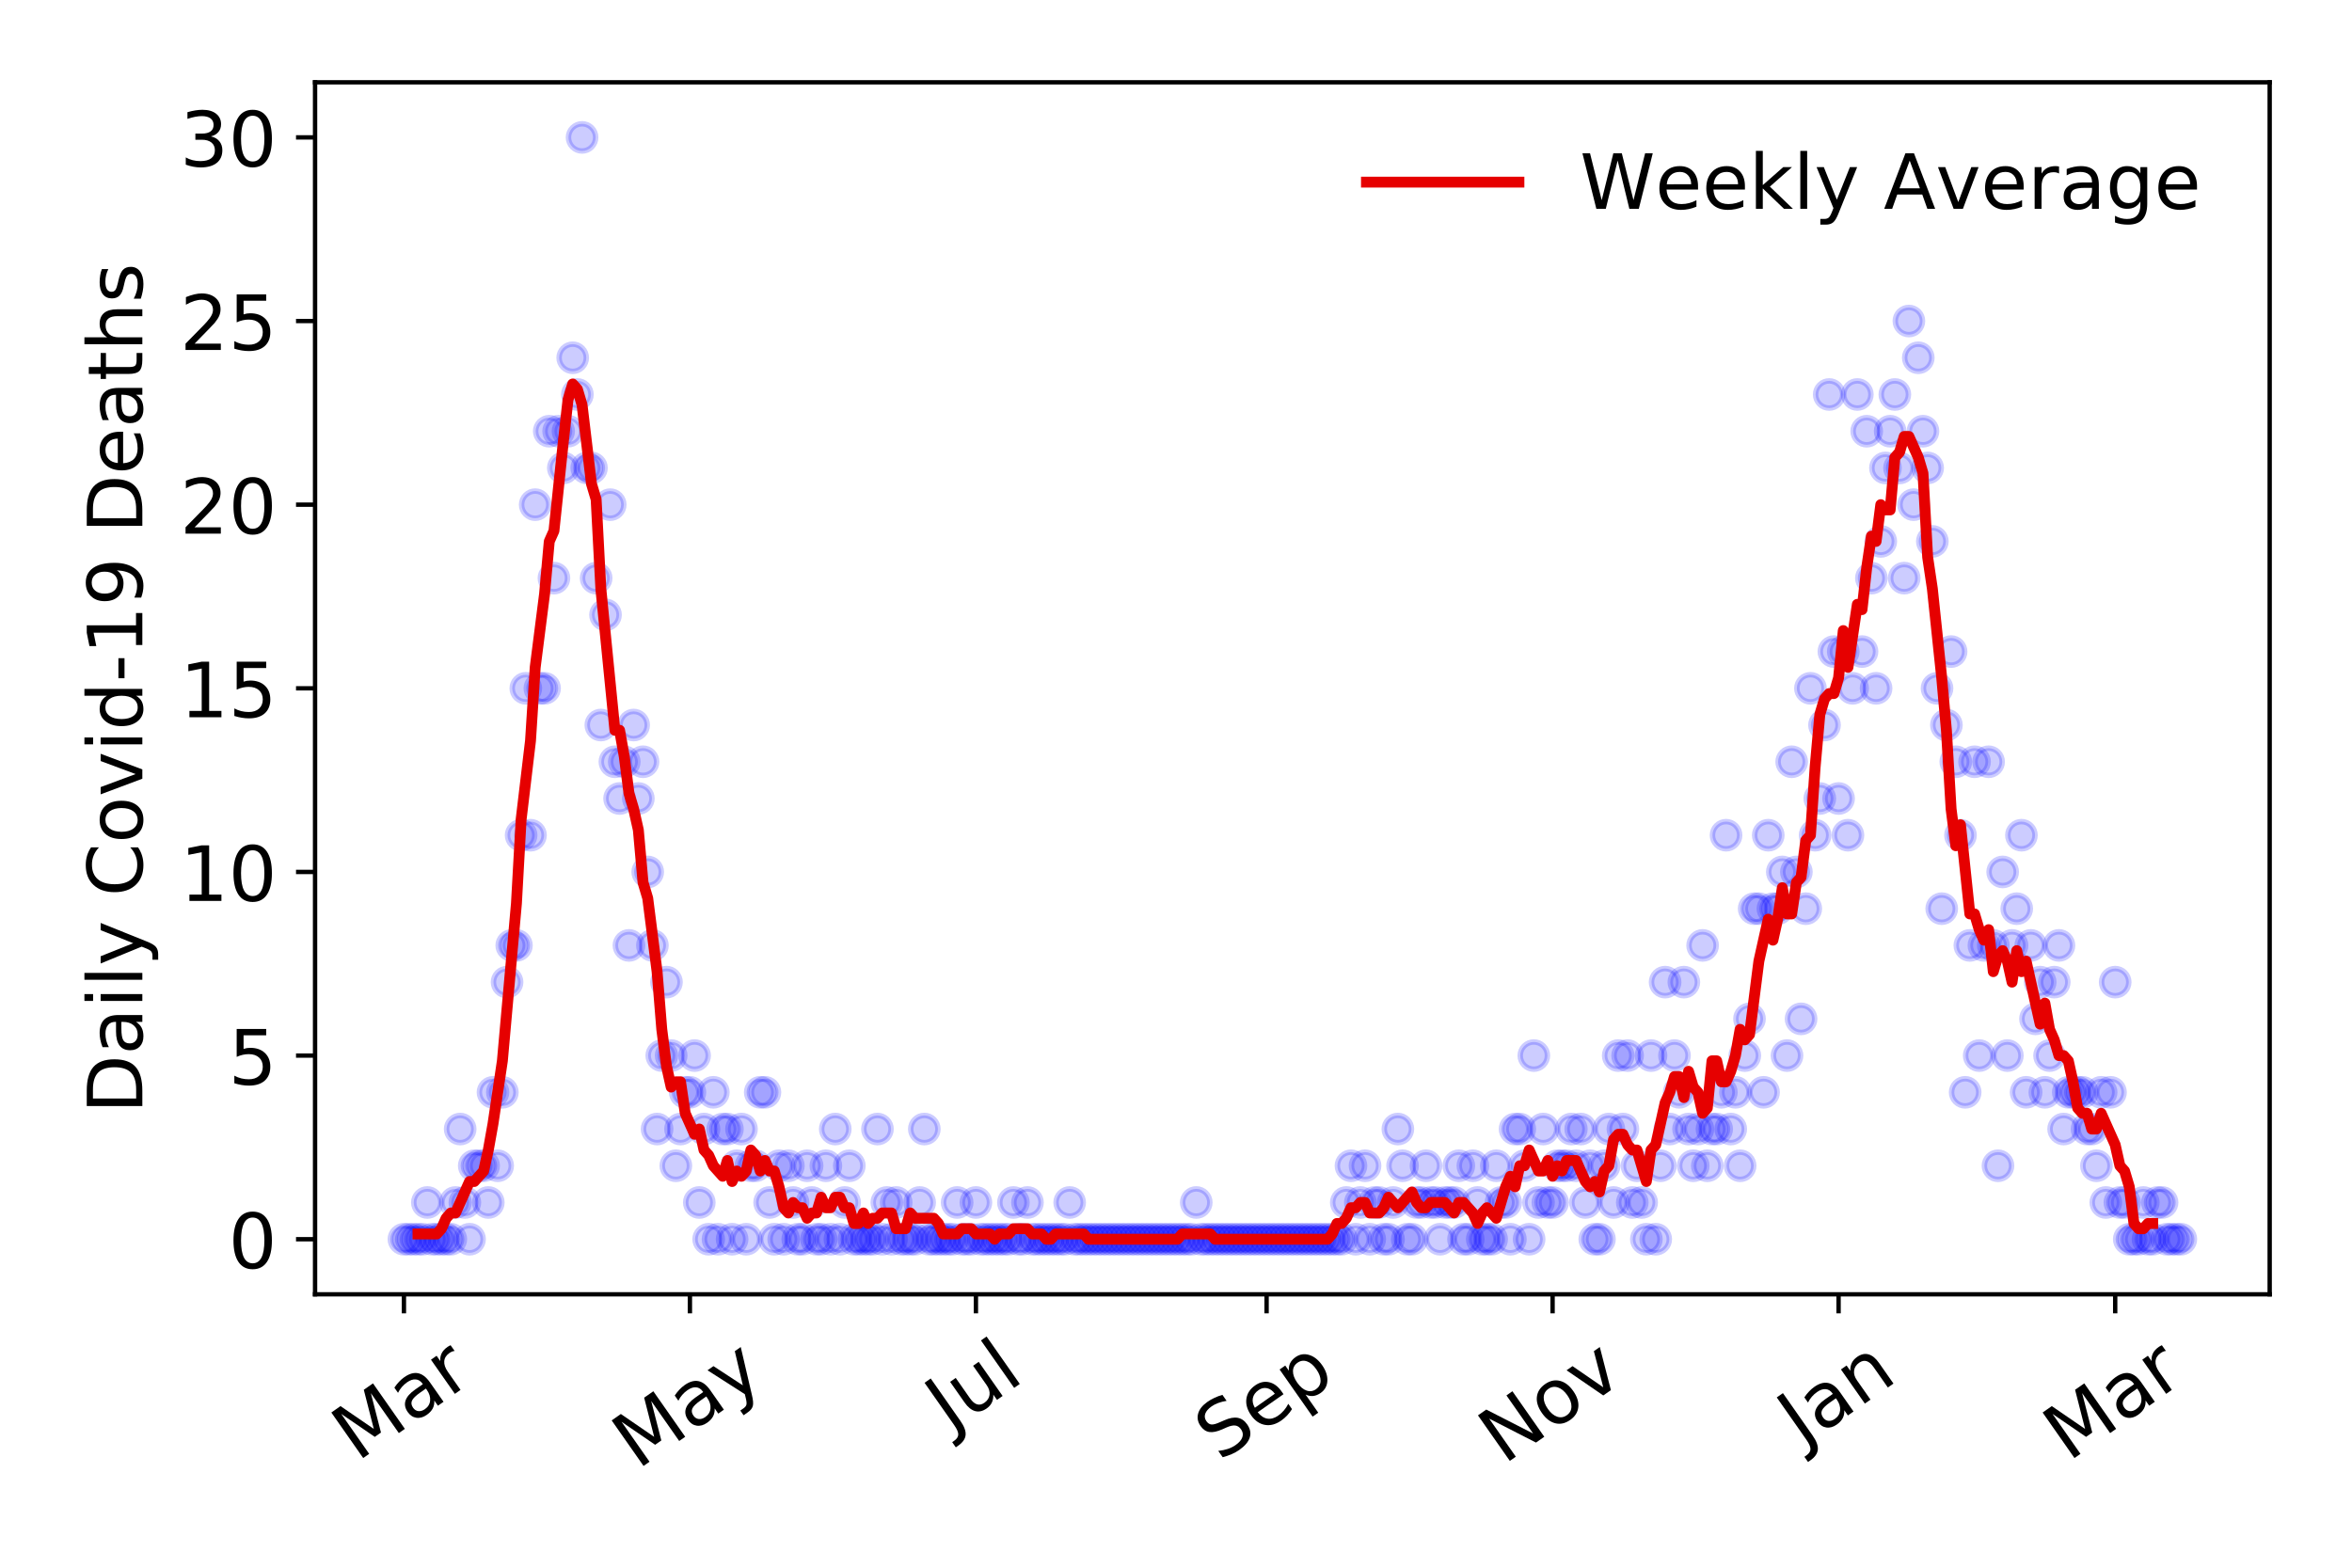 <?xml version="1.0" encoding="utf-8" standalone="no"?>
<!DOCTYPE svg PUBLIC "-//W3C//DTD SVG 1.1//EN"
  "http://www.w3.org/Graphics/SVG/1.1/DTD/svg11.dtd">
<!-- Created with matplotlib (https://matplotlib.org/) -->
<svg height="288pt" version="1.1" viewBox="0 0 432 288" width="432pt" xmlns="http://www.w3.org/2000/svg" xmlns:xlink="http://www.w3.org/1999/xlink">
 <defs>
  <style type="text/css">
*{stroke-linecap:butt;stroke-linejoin:round;}
  </style>
 </defs>
 <g id="figure_1">
  <g id="patch_1">
   <path d="M 0 288 
L 432 288 
L 432 0 
L 0 0 
z
" style="fill:#ffffff;"/>
  </g>
  <g id="axes_1">
   <g id="patch_2">
    <path d="M 57.87 237.778 
L 416.88 237.778 
L 416.88 15.12 
L 57.87 15.12 
z
" style="fill:#ffffff;"/>
   </g>
   <g id="matplotlib.axis_1">
    <g id="xtick_1">
     <g id="line2d_1">
      <defs>
       <path d="M 0 0 
L 0 3.5 
" id="me924fbf635" style="stroke:#000000;stroke-width:0.8;"/>
      </defs>
      <g>
       <use style="stroke:#000000;stroke-width:0.8;" x="74.189" xlink:href="#me924fbf635" y="237.778"/>
      </g>
     </g>
     <g id="text_1">
      <!-- Mar -->
      <defs>
       <path d="M 9.812 72.906 
L 24.516 72.906 
L 43.109 23.297 
L 61.812 72.906 
L 76.516 72.906 
L 76.516 0 
L 66.891 0 
L 66.891 64.016 
L 48.094 14.016 
L 38.188 14.016 
L 19.391 64.016 
L 19.391 0 
L 9.812 0 
z
" id="DejaVuSans-77"/>
       <path d="M 34.281 27.484 
Q 23.391 27.484 19.188 25 
Q 14.984 22.516 14.984 16.5 
Q 14.984 11.719 18.141 8.906 
Q 21.297 6.109 26.703 6.109 
Q 34.188 6.109 38.703 11.406 
Q 43.219 16.703 43.219 25.484 
L 43.219 27.484 
z
M 52.203 31.203 
L 52.203 0 
L 43.219 0 
L 43.219 8.297 
Q 40.141 3.328 35.547 0.953 
Q 30.953 -1.422 24.312 -1.422 
Q 15.922 -1.422 10.953 3.297 
Q 6 8.016 6 15.922 
Q 6 25.141 12.172 29.828 
Q 18.359 34.516 30.609 34.516 
L 43.219 34.516 
L 43.219 35.406 
Q 43.219 41.609 39.141 45 
Q 35.062 48.391 27.688 48.391 
Q 23 48.391 18.547 47.266 
Q 14.109 46.141 10.016 43.891 
L 10.016 52.203 
Q 14.938 54.109 19.578 55.047 
Q 24.219 56 28.609 56 
Q 40.484 56 46.344 49.844 
Q 52.203 43.703 52.203 31.203 
z
" id="DejaVuSans-97"/>
       <path d="M 41.109 46.297 
Q 39.594 47.172 37.812 47.578 
Q 36.031 48 33.891 48 
Q 26.266 48 22.188 43.047 
Q 18.109 38.094 18.109 28.812 
L 18.109 0 
L 9.078 0 
L 9.078 54.688 
L 18.109 54.688 
L 18.109 46.188 
Q 20.953 51.172 25.484 53.578 
Q 30.031 56 36.531 56 
Q 37.453 56 38.578 55.875 
Q 39.703 55.766 41.062 55.516 
z
" id="DejaVuSans-114"/>
      </defs>
      <g transform="translate(65.586 268.643)rotate(-35)scale(0.14 -0.14)">
       <use xlink:href="#DejaVuSans-77"/>
       <use x="86.279" xlink:href="#DejaVuSans-97"/>
       <use x="147.559" xlink:href="#DejaVuSans-114"/>
      </g>
     </g>
    </g>
    <g id="xtick_2">
     <g id="line2d_2">
      <g>
       <use style="stroke:#000000;stroke-width:0.8;" x="126.718" xlink:href="#me924fbf635" y="237.778"/>
      </g>
     </g>
     <g id="text_2">
      <!-- May -->
      <defs>
       <path d="M 32.172 -5.078 
Q 28.375 -14.844 24.75 -17.812 
Q 21.141 -20.797 15.094 -20.797 
L 7.906 -20.797 
L 7.906 -13.281 
L 13.188 -13.281 
Q 16.891 -13.281 18.938 -11.516 
Q 21 -9.766 23.484 -3.219 
L 25.094 0.875 
L 2.984 54.688 
L 12.5 54.688 
L 29.594 11.922 
L 46.688 54.688 
L 56.203 54.688 
z
" id="DejaVuSans-121"/>
      </defs>
      <g transform="translate(117.079 270.094)rotate(-35)scale(0.14 -0.14)">
       <use xlink:href="#DejaVuSans-77"/>
       <use x="86.279" xlink:href="#DejaVuSans-97"/>
       <use x="147.559" xlink:href="#DejaVuSans-121"/>
      </g>
     </g>
    </g>
    <g id="xtick_3">
     <g id="line2d_3">
      <g>
       <use style="stroke:#000000;stroke-width:0.8;" x="179.248" xlink:href="#me924fbf635" y="237.778"/>
      </g>
     </g>
     <g id="text_3">
      <!-- Jul -->
      <defs>
       <path d="M 9.812 72.906 
L 19.672 72.906 
L 19.672 5.078 
Q 19.672 -8.109 14.672 -14.062 
Q 9.672 -20.016 -1.422 -20.016 
L -5.172 -20.016 
L -5.172 -11.719 
L -2.094 -11.719 
Q 4.438 -11.719 7.125 -8.047 
Q 9.812 -4.391 9.812 5.078 
z
" id="DejaVuSans-74"/>
       <path d="M 8.5 21.578 
L 8.5 54.688 
L 17.484 54.688 
L 17.484 21.922 
Q 17.484 14.156 20.5 10.266 
Q 23.531 6.391 29.594 6.391 
Q 36.859 6.391 41.078 11.031 
Q 45.312 15.672 45.312 23.688 
L 45.312 54.688 
L 54.297 54.688 
L 54.297 0 
L 45.312 0 
L 45.312 8.406 
Q 42.047 3.422 37.719 1 
Q 33.406 -1.422 27.688 -1.422 
Q 18.266 -1.422 13.375 4.438 
Q 8.5 10.297 8.5 21.578 
z
M 31.109 56 
z
" id="DejaVuSans-117"/>
       <path d="M 9.422 75.984 
L 18.406 75.984 
L 18.406 0 
L 9.422 0 
z
" id="DejaVuSans-108"/>
      </defs>
      <g transform="translate(174.545 263.181)rotate(-35)scale(0.14 -0.14)">
       <use xlink:href="#DejaVuSans-74"/>
       <use x="29.492" xlink:href="#DejaVuSans-117"/>
       <use x="92.871" xlink:href="#DejaVuSans-108"/>
      </g>
     </g>
    </g>
    <g id="xtick_4">
     <g id="line2d_4">
      <g>
       <use style="stroke:#000000;stroke-width:0.8;" x="232.639" xlink:href="#me924fbf635" y="237.778"/>
      </g>
     </g>
     <g id="text_4">
      <!-- Sep -->
      <defs>
       <path d="M 53.516 70.516 
L 53.516 60.891 
Q 47.906 63.578 42.922 64.891 
Q 37.938 66.219 33.297 66.219 
Q 25.25 66.219 20.875 63.094 
Q 16.5 59.969 16.5 54.203 
Q 16.5 49.359 19.406 46.891 
Q 22.312 44.438 30.422 42.922 
L 36.375 41.703 
Q 47.406 39.594 52.656 34.297 
Q 57.906 29 57.906 20.125 
Q 57.906 9.516 50.797 4.047 
Q 43.703 -1.422 29.984 -1.422 
Q 24.812 -1.422 18.969 -0.25 
Q 13.141 0.922 6.891 3.219 
L 6.891 13.375 
Q 12.891 10.016 18.656 8.297 
Q 24.422 6.594 29.984 6.594 
Q 38.422 6.594 43.016 9.906 
Q 47.609 13.234 47.609 19.391 
Q 47.609 24.75 44.312 27.781 
Q 41.016 30.812 33.5 32.328 
L 27.484 33.5 
Q 16.453 35.688 11.516 40.375 
Q 6.594 45.062 6.594 53.422 
Q 6.594 63.094 13.406 68.656 
Q 20.219 74.219 32.172 74.219 
Q 37.312 74.219 42.625 73.281 
Q 47.953 72.359 53.516 70.516 
z
" id="DejaVuSans-83"/>
       <path d="M 56.203 29.594 
L 56.203 25.203 
L 14.891 25.203 
Q 15.484 15.922 20.484 11.062 
Q 25.484 6.203 34.422 6.203 
Q 39.594 6.203 44.453 7.469 
Q 49.312 8.734 54.109 11.281 
L 54.109 2.781 
Q 49.266 0.734 44.188 -0.344 
Q 39.109 -1.422 33.891 -1.422 
Q 20.797 -1.422 13.156 6.188 
Q 5.516 13.812 5.516 26.812 
Q 5.516 40.234 12.766 48.109 
Q 20.016 56 32.328 56 
Q 43.359 56 49.781 48.891 
Q 56.203 41.797 56.203 29.594 
z
M 47.219 32.234 
Q 47.125 39.594 43.094 43.984 
Q 39.062 48.391 32.422 48.391 
Q 24.906 48.391 20.391 44.141 
Q 15.875 39.891 15.188 32.172 
z
" id="DejaVuSans-101"/>
       <path d="M 18.109 8.203 
L 18.109 -20.797 
L 9.078 -20.797 
L 9.078 54.688 
L 18.109 54.688 
L 18.109 46.391 
Q 20.953 51.266 25.266 53.625 
Q 29.594 56 35.594 56 
Q 45.562 56 51.781 48.094 
Q 58.016 40.188 58.016 27.297 
Q 58.016 14.406 51.781 6.484 
Q 45.562 -1.422 35.594 -1.422 
Q 29.594 -1.422 25.266 0.953 
Q 20.953 3.328 18.109 8.203 
z
M 48.688 27.297 
Q 48.688 37.203 44.609 42.844 
Q 40.531 48.484 33.406 48.484 
Q 26.266 48.484 22.188 42.844 
Q 18.109 37.203 18.109 27.297 
Q 18.109 17.391 22.188 11.75 
Q 26.266 6.109 33.406 6.109 
Q 40.531 6.109 44.609 11.75 
Q 48.688 17.391 48.688 27.297 
z
" id="DejaVuSans-112"/>
      </defs>
      <g transform="translate(224.046 268.629)rotate(-35)scale(0.14 -0.14)">
       <use xlink:href="#DejaVuSans-83"/>
       <use x="63.477" xlink:href="#DejaVuSans-101"/>
       <use x="125" xlink:href="#DejaVuSans-112"/>
      </g>
     </g>
    </g>
    <g id="xtick_5">
     <g id="line2d_5">
      <g>
       <use style="stroke:#000000;stroke-width:0.8;" x="285.168" xlink:href="#me924fbf635" y="237.778"/>
      </g>
     </g>
     <g id="text_5">
      <!-- Nov -->
      <defs>
       <path d="M 9.812 72.906 
L 23.094 72.906 
L 55.422 11.922 
L 55.422 72.906 
L 64.984 72.906 
L 64.984 0 
L 51.703 0 
L 19.391 60.984 
L 19.391 0 
L 9.812 0 
z
" id="DejaVuSans-78"/>
       <path d="M 30.609 48.391 
Q 23.391 48.391 19.188 42.75 
Q 14.984 37.109 14.984 27.297 
Q 14.984 17.484 19.156 11.844 
Q 23.344 6.203 30.609 6.203 
Q 37.797 6.203 41.984 11.859 
Q 46.188 17.531 46.188 27.297 
Q 46.188 37.016 41.984 42.703 
Q 37.797 48.391 30.609 48.391 
z
M 30.609 56 
Q 42.328 56 49.016 48.375 
Q 55.719 40.766 55.719 27.297 
Q 55.719 13.875 49.016 6.219 
Q 42.328 -1.422 30.609 -1.422 
Q 18.844 -1.422 12.172 6.219 
Q 5.516 13.875 5.516 27.297 
Q 5.516 40.766 12.172 48.375 
Q 18.844 56 30.609 56 
z
" id="DejaVuSans-111"/>
       <path d="M 2.984 54.688 
L 12.5 54.688 
L 29.594 8.797 
L 46.688 54.688 
L 56.203 54.688 
L 35.688 0 
L 23.484 0 
z
" id="DejaVuSans-118"/>
      </defs>
      <g transform="translate(276.192 269.166)rotate(-35)scale(0.14 -0.14)">
       <use xlink:href="#DejaVuSans-78"/>
       <use x="74.805" xlink:href="#DejaVuSans-111"/>
       <use x="135.986" xlink:href="#DejaVuSans-118"/>
      </g>
     </g>
    </g>
    <g id="xtick_6">
     <g id="line2d_6">
      <g>
       <use style="stroke:#000000;stroke-width:0.8;" x="337.698" xlink:href="#me924fbf635" y="237.778"/>
      </g>
     </g>
     <g id="text_6">
      <!-- Jan -->
      <defs>
       <path d="M 54.891 33.016 
L 54.891 0 
L 45.906 0 
L 45.906 32.719 
Q 45.906 40.484 42.875 44.328 
Q 39.844 48.188 33.797 48.188 
Q 26.516 48.188 22.312 43.547 
Q 18.109 38.922 18.109 30.906 
L 18.109 0 
L 9.078 0 
L 9.078 54.688 
L 18.109 54.688 
L 18.109 46.188 
Q 21.344 51.125 25.703 53.562 
Q 30.078 56 35.797 56 
Q 45.219 56 50.047 50.172 
Q 54.891 44.344 54.891 33.016 
z
" id="DejaVuSans-110"/>
      </defs>
      <g transform="translate(331.074 265.871)rotate(-35)scale(0.14 -0.14)">
       <use xlink:href="#DejaVuSans-74"/>
       <use x="29.492" xlink:href="#DejaVuSans-97"/>
       <use x="90.771" xlink:href="#DejaVuSans-110"/>
      </g>
     </g>
    </g>
    <g id="xtick_7">
     <g id="line2d_7">
      <g>
       <use style="stroke:#000000;stroke-width:0.8;" x="388.505" xlink:href="#me924fbf635" y="237.778"/>
      </g>
     </g>
     <g id="text_7">
      <!-- Mar -->
      <g transform="translate(379.903 268.643)rotate(-35)scale(0.14 -0.14)">
       <use xlink:href="#DejaVuSans-77"/>
       <use x="86.279" xlink:href="#DejaVuSans-97"/>
       <use x="147.559" xlink:href="#DejaVuSans-114"/>
      </g>
     </g>
    </g>
   </g>
   <g id="matplotlib.axis_2">
    <g id="ytick_1">
     <g id="line2d_8">
      <defs>
       <path d="M 0 0 
L -3.5 0 
" id="mbf162a69f7" style="stroke:#000000;stroke-width:0.8;"/>
      </defs>
      <g>
       <use style="stroke:#000000;stroke-width:0.8;" x="57.87" xlink:href="#mbf162a69f7" y="227.657"/>
      </g>
     </g>
     <g id="text_8">
      <!-- 0 -->
      <defs>
       <path d="M 31.781 66.406 
Q 24.172 66.406 20.328 58.906 
Q 16.5 51.422 16.5 36.375 
Q 16.5 21.391 20.328 13.891 
Q 24.172 6.391 31.781 6.391 
Q 39.453 6.391 43.281 13.891 
Q 47.125 21.391 47.125 36.375 
Q 47.125 51.422 43.281 58.906 
Q 39.453 66.406 31.781 66.406 
z
M 31.781 74.219 
Q 44.047 74.219 50.516 64.516 
Q 56.984 54.828 56.984 36.375 
Q 56.984 17.969 50.516 8.266 
Q 44.047 -1.422 31.781 -1.422 
Q 19.531 -1.422 13.062 8.266 
Q 6.594 17.969 6.594 36.375 
Q 6.594 54.828 13.062 64.516 
Q 19.531 74.219 31.781 74.219 
z
" id="DejaVuSans-48"/>
      </defs>
      <g transform="translate(41.962 232.976)scale(0.14 -0.14)">
       <use xlink:href="#DejaVuSans-48"/>
      </g>
     </g>
    </g>
    <g id="ytick_2">
     <g id="line2d_9">
      <g>
       <use style="stroke:#000000;stroke-width:0.8;" x="57.87" xlink:href="#mbf162a69f7" y="193.921"/>
      </g>
     </g>
     <g id="text_9">
      <!-- 5 -->
      <defs>
       <path d="M 10.797 72.906 
L 49.516 72.906 
L 49.516 64.594 
L 19.828 64.594 
L 19.828 46.734 
Q 21.969 47.469 24.109 47.828 
Q 26.266 48.188 28.422 48.188 
Q 40.625 48.188 47.75 41.5 
Q 54.891 34.812 54.891 23.391 
Q 54.891 11.625 47.562 5.094 
Q 40.234 -1.422 26.906 -1.422 
Q 22.312 -1.422 17.547 -0.641 
Q 12.797 0.141 7.719 1.703 
L 7.719 11.625 
Q 12.109 9.234 16.797 8.062 
Q 21.484 6.891 26.703 6.891 
Q 35.156 6.891 40.078 11.328 
Q 45.016 15.766 45.016 23.391 
Q 45.016 31 40.078 35.438 
Q 35.156 39.891 26.703 39.891 
Q 22.75 39.891 18.812 39.016 
Q 14.891 38.141 10.797 36.281 
z
" id="DejaVuSans-53"/>
      </defs>
      <g transform="translate(41.962 199.24)scale(0.14 -0.14)">
       <use xlink:href="#DejaVuSans-53"/>
      </g>
     </g>
    </g>
    <g id="ytick_3">
     <g id="line2d_10">
      <g>
       <use style="stroke:#000000;stroke-width:0.8;" x="57.87" xlink:href="#mbf162a69f7" y="160.185"/>
      </g>
     </g>
     <g id="text_10">
      <!-- 10 -->
      <defs>
       <path d="M 12.406 8.297 
L 28.516 8.297 
L 28.516 63.922 
L 10.984 60.406 
L 10.984 69.391 
L 28.422 72.906 
L 38.281 72.906 
L 38.281 8.297 
L 54.391 8.297 
L 54.391 0 
L 12.406 0 
z
" id="DejaVuSans-49"/>
      </defs>
      <g transform="translate(33.055 165.504)scale(0.14 -0.14)">
       <use xlink:href="#DejaVuSans-49"/>
       <use x="63.623" xlink:href="#DejaVuSans-48"/>
      </g>
     </g>
    </g>
    <g id="ytick_4">
     <g id="line2d_11">
      <g>
       <use style="stroke:#000000;stroke-width:0.8;" x="57.87" xlink:href="#mbf162a69f7" y="126.449"/>
      </g>
     </g>
     <g id="text_11">
      <!-- 15 -->
      <g transform="translate(33.055 131.768)scale(0.14 -0.14)">
       <use xlink:href="#DejaVuSans-49"/>
       <use x="63.623" xlink:href="#DejaVuSans-53"/>
      </g>
     </g>
    </g>
    <g id="ytick_5">
     <g id="line2d_12">
      <g>
       <use style="stroke:#000000;stroke-width:0.8;" x="57.87" xlink:href="#mbf162a69f7" y="92.713"/>
      </g>
     </g>
     <g id="text_12">
      <!-- 20 -->
      <defs>
       <path d="M 19.188 8.297 
L 53.609 8.297 
L 53.609 0 
L 7.328 0 
L 7.328 8.297 
Q 12.938 14.109 22.625 23.891 
Q 32.328 33.688 34.812 36.531 
Q 39.547 41.844 41.422 45.531 
Q 43.312 49.219 43.312 52.781 
Q 43.312 58.594 39.234 62.25 
Q 35.156 65.922 28.609 65.922 
Q 23.969 65.922 18.812 64.312 
Q 13.672 62.703 7.812 59.422 
L 7.812 69.391 
Q 13.766 71.781 18.938 73 
Q 24.125 74.219 28.422 74.219 
Q 39.75 74.219 46.484 68.547 
Q 53.219 62.891 53.219 53.422 
Q 53.219 48.922 51.531 44.891 
Q 49.859 40.875 45.406 35.406 
Q 44.188 33.984 37.641 27.219 
Q 31.109 20.453 19.188 8.297 
z
" id="DejaVuSans-50"/>
      </defs>
      <g transform="translate(33.055 98.032)scale(0.14 -0.14)">
       <use xlink:href="#DejaVuSans-50"/>
       <use x="63.623" xlink:href="#DejaVuSans-48"/>
      </g>
     </g>
    </g>
    <g id="ytick_6">
     <g id="line2d_13">
      <g>
       <use style="stroke:#000000;stroke-width:0.8;" x="57.87" xlink:href="#mbf162a69f7" y="58.977"/>
      </g>
     </g>
     <g id="text_13">
      <!-- 25 -->
      <g transform="translate(33.055 64.296)scale(0.14 -0.14)">
       <use xlink:href="#DejaVuSans-50"/>
       <use x="63.623" xlink:href="#DejaVuSans-53"/>
      </g>
     </g>
    </g>
    <g id="ytick_7">
     <g id="line2d_14">
      <g>
       <use style="stroke:#000000;stroke-width:0.8;" x="57.87" xlink:href="#mbf162a69f7" y="25.241"/>
      </g>
     </g>
     <g id="text_14">
      <!-- 30 -->
      <defs>
       <path d="M 40.578 39.312 
Q 47.656 37.797 51.625 33 
Q 55.609 28.219 55.609 21.188 
Q 55.609 10.406 48.188 4.484 
Q 40.766 -1.422 27.094 -1.422 
Q 22.516 -1.422 17.656 -0.516 
Q 12.797 0.391 7.625 2.203 
L 7.625 11.719 
Q 11.719 9.328 16.594 8.109 
Q 21.484 6.891 26.812 6.891 
Q 36.078 6.891 40.938 10.547 
Q 45.797 14.203 45.797 21.188 
Q 45.797 27.641 41.281 31.266 
Q 36.766 34.906 28.719 34.906 
L 20.219 34.906 
L 20.219 43.016 
L 29.109 43.016 
Q 36.375 43.016 40.234 45.922 
Q 44.094 48.828 44.094 54.297 
Q 44.094 59.906 40.109 62.906 
Q 36.141 65.922 28.719 65.922 
Q 24.656 65.922 20.016 65.031 
Q 15.375 64.156 9.812 62.312 
L 9.812 71.094 
Q 15.438 72.656 20.344 73.438 
Q 25.25 74.219 29.594 74.219 
Q 40.828 74.219 47.359 69.109 
Q 53.906 64.016 53.906 55.328 
Q 53.906 49.266 50.438 45.094 
Q 46.969 40.922 40.578 39.312 
z
" id="DejaVuSans-51"/>
      </defs>
      <g transform="translate(33.055 30.56)scale(0.14 -0.14)">
       <use xlink:href="#DejaVuSans-51"/>
       <use x="63.623" xlink:href="#DejaVuSans-48"/>
      </g>
     </g>
    </g>
    <g id="text_15">
     <!-- Daily Covid-19 Deaths -->
     <defs>
      <path d="M 19.672 64.797 
L 19.672 8.109 
L 31.594 8.109 
Q 46.688 8.109 53.688 14.938 
Q 60.688 21.781 60.688 36.531 
Q 60.688 51.172 53.688 57.984 
Q 46.688 64.797 31.594 64.797 
z
M 9.812 72.906 
L 30.078 72.906 
Q 51.266 72.906 61.172 64.094 
Q 71.094 55.281 71.094 36.531 
Q 71.094 17.672 61.125 8.828 
Q 51.172 0 30.078 0 
L 9.812 0 
z
" id="DejaVuSans-68"/>
      <path d="M 9.422 54.688 
L 18.406 54.688 
L 18.406 0 
L 9.422 0 
z
M 9.422 75.984 
L 18.406 75.984 
L 18.406 64.594 
L 9.422 64.594 
z
" id="DejaVuSans-105"/>
      <path id="DejaVuSans-32"/>
      <path d="M 64.406 67.281 
L 64.406 56.891 
Q 59.422 61.531 53.781 63.812 
Q 48.141 66.109 41.797 66.109 
Q 29.297 66.109 22.656 58.469 
Q 16.016 50.828 16.016 36.375 
Q 16.016 21.969 22.656 14.328 
Q 29.297 6.688 41.797 6.688 
Q 48.141 6.688 53.781 8.984 
Q 59.422 11.281 64.406 15.922 
L 64.406 5.609 
Q 59.234 2.094 53.438 0.328 
Q 47.656 -1.422 41.219 -1.422 
Q 24.656 -1.422 15.125 8.703 
Q 5.609 18.844 5.609 36.375 
Q 5.609 53.953 15.125 64.078 
Q 24.656 74.219 41.219 74.219 
Q 47.75 74.219 53.531 72.484 
Q 59.328 70.75 64.406 67.281 
z
" id="DejaVuSans-67"/>
      <path d="M 45.406 46.391 
L 45.406 75.984 
L 54.391 75.984 
L 54.391 0 
L 45.406 0 
L 45.406 8.203 
Q 42.578 3.328 38.25 0.953 
Q 33.938 -1.422 27.875 -1.422 
Q 17.969 -1.422 11.734 6.484 
Q 5.516 14.406 5.516 27.297 
Q 5.516 40.188 11.734 48.094 
Q 17.969 56 27.875 56 
Q 33.938 56 38.25 53.625 
Q 42.578 51.266 45.406 46.391 
z
M 14.797 27.297 
Q 14.797 17.391 18.875 11.75 
Q 22.953 6.109 30.078 6.109 
Q 37.203 6.109 41.297 11.75 
Q 45.406 17.391 45.406 27.297 
Q 45.406 37.203 41.297 42.844 
Q 37.203 48.484 30.078 48.484 
Q 22.953 48.484 18.875 42.844 
Q 14.797 37.203 14.797 27.297 
z
" id="DejaVuSans-100"/>
      <path d="M 4.891 31.391 
L 31.203 31.391 
L 31.203 23.391 
L 4.891 23.391 
z
" id="DejaVuSans-45"/>
      <path d="M 10.984 1.516 
L 10.984 10.5 
Q 14.703 8.734 18.5 7.812 
Q 22.312 6.891 25.984 6.891 
Q 35.75 6.891 40.891 13.453 
Q 46.047 20.016 46.781 33.406 
Q 43.953 29.203 39.594 26.953 
Q 35.25 24.703 29.984 24.703 
Q 19.047 24.703 12.672 31.312 
Q 6.297 37.938 6.297 49.422 
Q 6.297 60.641 12.938 67.422 
Q 19.578 74.219 30.609 74.219 
Q 43.266 74.219 49.922 64.516 
Q 56.594 54.828 56.594 36.375 
Q 56.594 19.141 48.406 8.859 
Q 40.234 -1.422 26.422 -1.422 
Q 22.703 -1.422 18.891 -0.688 
Q 15.094 0.047 10.984 1.516 
z
M 30.609 32.422 
Q 37.25 32.422 41.125 36.953 
Q 45.016 41.5 45.016 49.422 
Q 45.016 57.281 41.125 61.844 
Q 37.25 66.406 30.609 66.406 
Q 23.969 66.406 20.094 61.844 
Q 16.219 57.281 16.219 49.422 
Q 16.219 41.5 20.094 36.953 
Q 23.969 32.422 30.609 32.422 
z
" id="DejaVuSans-57"/>
      <path d="M 18.312 70.219 
L 18.312 54.688 
L 36.812 54.688 
L 36.812 47.703 
L 18.312 47.703 
L 18.312 18.016 
Q 18.312 11.328 20.141 9.422 
Q 21.969 7.516 27.594 7.516 
L 36.812 7.516 
L 36.812 0 
L 27.594 0 
Q 17.188 0 13.234 3.875 
Q 9.281 7.766 9.281 18.016 
L 9.281 47.703 
L 2.688 47.703 
L 2.688 54.688 
L 9.281 54.688 
L 9.281 70.219 
z
" id="DejaVuSans-116"/>
      <path d="M 54.891 33.016 
L 54.891 0 
L 45.906 0 
L 45.906 32.719 
Q 45.906 40.484 42.875 44.328 
Q 39.844 48.188 33.797 48.188 
Q 26.516 48.188 22.312 43.547 
Q 18.109 38.922 18.109 30.906 
L 18.109 0 
L 9.078 0 
L 9.078 75.984 
L 18.109 75.984 
L 18.109 46.188 
Q 21.344 51.125 25.703 53.562 
Q 30.078 56 35.797 56 
Q 45.219 56 50.047 50.172 
Q 54.891 44.344 54.891 33.016 
z
" id="DejaVuSans-104"/>
      <path d="M 44.281 53.078 
L 44.281 44.578 
Q 40.484 46.531 36.375 47.5 
Q 32.281 48.484 27.875 48.484 
Q 21.188 48.484 17.844 46.438 
Q 14.5 44.391 14.5 40.281 
Q 14.5 37.156 16.891 35.375 
Q 19.281 33.594 26.516 31.984 
L 29.594 31.297 
Q 39.156 29.25 43.188 25.516 
Q 47.219 21.781 47.219 15.094 
Q 47.219 7.469 41.188 3.016 
Q 35.156 -1.422 24.609 -1.422 
Q 20.219 -1.422 15.453 -0.562 
Q 10.688 0.297 5.422 2 
L 5.422 11.281 
Q 10.406 8.688 15.234 7.391 
Q 20.062 6.109 24.812 6.109 
Q 31.156 6.109 34.562 8.281 
Q 37.984 10.453 37.984 14.406 
Q 37.984 18.062 35.516 20.016 
Q 33.062 21.969 24.703 23.781 
L 21.578 24.516 
Q 13.234 26.266 9.516 29.906 
Q 5.812 33.547 5.812 39.891 
Q 5.812 47.609 11.281 51.797 
Q 16.75 56 26.812 56 
Q 31.781 56 36.172 55.266 
Q 40.578 54.547 44.281 53.078 
z
" id="DejaVuSans-115"/>
     </defs>
     <g transform="translate(26.143 204.56)rotate(-90)scale(0.14 -0.14)">
      <use xlink:href="#DejaVuSans-68"/>
      <use x="77.002" xlink:href="#DejaVuSans-97"/>
      <use x="138.281" xlink:href="#DejaVuSans-105"/>
      <use x="166.064" xlink:href="#DejaVuSans-108"/>
      <use x="193.848" xlink:href="#DejaVuSans-121"/>
      <use x="253.027" xlink:href="#DejaVuSans-32"/>
      <use x="284.814" xlink:href="#DejaVuSans-67"/>
      <use x="354.639" xlink:href="#DejaVuSans-111"/>
      <use x="415.82" xlink:href="#DejaVuSans-118"/>
      <use x="475" xlink:href="#DejaVuSans-105"/>
      <use x="502.783" xlink:href="#DejaVuSans-100"/>
      <use x="566.26" xlink:href="#DejaVuSans-45"/>
      <use x="602.344" xlink:href="#DejaVuSans-49"/>
      <use x="665.967" xlink:href="#DejaVuSans-57"/>
      <use x="729.59" xlink:href="#DejaVuSans-32"/>
      <use x="761.377" xlink:href="#DejaVuSans-68"/>
      <use x="838.379" xlink:href="#DejaVuSans-101"/>
      <use x="899.902" xlink:href="#DejaVuSans-97"/>
      <use x="961.182" xlink:href="#DejaVuSans-116"/>
      <use x="1000.391" xlink:href="#DejaVuSans-104"/>
      <use x="1063.77" xlink:href="#DejaVuSans-115"/>
     </g>
    </g>
   </g>
   <g id="line2d_15">
    <defs>
     <path d="M 0 2.5 
C 0.663 2.5 1.299 2.237 1.768 1.768 
C 2.237 1.299 2.5 0.663 2.5 0 
C 2.5 -0.663 2.237 -1.299 1.768 -1.768 
C 1.299 -2.237 0.663 -2.5 0 -2.5 
C -0.663 -2.5 -1.299 -2.237 -1.768 -1.768 
C -2.237 -1.299 -2.5 -0.663 -2.5 0 
C -2.5 0.663 -2.237 1.299 -1.768 1.768 
C -1.299 2.237 -0.663 2.5 0 2.5 
z
" id="m6dff5769d8" style="stroke:#0000ff;stroke-opacity:0.2;"/>
    </defs>
    <g clip-path="url(#pe3d921963b)">
     <use style="fill:#0000ff;fill-opacity:0.2;stroke:#0000ff;stroke-opacity:0.2;" x="74.189" xlink:href="#m6dff5769d8" y="227.657"/>
     <use style="fill:#0000ff;fill-opacity:0.2;stroke:#0000ff;stroke-opacity:0.2;" x="75.05" xlink:href="#m6dff5769d8" y="227.657"/>
     <use style="fill:#0000ff;fill-opacity:0.2;stroke:#0000ff;stroke-opacity:0.2;" x="75.911" xlink:href="#m6dff5769d8" y="227.657"/>
     <use style="fill:#0000ff;fill-opacity:0.2;stroke:#0000ff;stroke-opacity:0.2;" x="76.772" xlink:href="#m6dff5769d8" y="227.657"/>
     <use style="fill:#0000ff;fill-opacity:0.2;stroke:#0000ff;stroke-opacity:0.2;" x="77.633" xlink:href="#m6dff5769d8" y="227.657"/>
     <use style="fill:#0000ff;fill-opacity:0.2;stroke:#0000ff;stroke-opacity:0.2;" x="78.494" xlink:href="#m6dff5769d8" y="220.91"/>
     <use style="fill:#0000ff;fill-opacity:0.2;stroke:#0000ff;stroke-opacity:0.2;" x="79.355" xlink:href="#m6dff5769d8" y="227.657"/>
     <use style="fill:#0000ff;fill-opacity:0.2;stroke:#0000ff;stroke-opacity:0.2;" x="80.217" xlink:href="#m6dff5769d8" y="227.657"/>
     <use style="fill:#0000ff;fill-opacity:0.2;stroke:#0000ff;stroke-opacity:0.2;" x="81.078" xlink:href="#m6dff5769d8" y="227.657"/>
     <use style="fill:#0000ff;fill-opacity:0.2;stroke:#0000ff;stroke-opacity:0.2;" x="81.939" xlink:href="#m6dff5769d8" y="227.657"/>
     <use style="fill:#0000ff;fill-opacity:0.2;stroke:#0000ff;stroke-opacity:0.2;" x="82.8" xlink:href="#m6dff5769d8" y="227.657"/>
     <use style="fill:#0000ff;fill-opacity:0.2;stroke:#0000ff;stroke-opacity:0.2;" x="83.661" xlink:href="#m6dff5769d8" y="220.91"/>
     <use style="fill:#0000ff;fill-opacity:0.2;stroke:#0000ff;stroke-opacity:0.2;" x="84.522" xlink:href="#m6dff5769d8" y="207.416"/>
     <use style="fill:#0000ff;fill-opacity:0.2;stroke:#0000ff;stroke-opacity:0.2;" x="85.383" xlink:href="#m6dff5769d8" y="220.91"/>
     <use style="fill:#0000ff;fill-opacity:0.2;stroke:#0000ff;stroke-opacity:0.2;" x="86.245" xlink:href="#m6dff5769d8" y="227.657"/>
     <use style="fill:#0000ff;fill-opacity:0.2;stroke:#0000ff;stroke-opacity:0.2;" x="87.106" xlink:href="#m6dff5769d8" y="214.163"/>
     <use style="fill:#0000ff;fill-opacity:0.2;stroke:#0000ff;stroke-opacity:0.2;" x="87.967" xlink:href="#m6dff5769d8" y="214.163"/>
     <use style="fill:#0000ff;fill-opacity:0.2;stroke:#0000ff;stroke-opacity:0.2;" x="88.828" xlink:href="#m6dff5769d8" y="214.163"/>
     <use style="fill:#0000ff;fill-opacity:0.2;stroke:#0000ff;stroke-opacity:0.2;" x="89.689" xlink:href="#m6dff5769d8" y="220.91"/>
     <use style="fill:#0000ff;fill-opacity:0.2;stroke:#0000ff;stroke-opacity:0.2;" x="90.55" xlink:href="#m6dff5769d8" y="200.668"/>
     <use style="fill:#0000ff;fill-opacity:0.2;stroke:#0000ff;stroke-opacity:0.2;" x="91.411" xlink:href="#m6dff5769d8" y="214.163"/>
     <use style="fill:#0000ff;fill-opacity:0.2;stroke:#0000ff;stroke-opacity:0.2;" x="92.273" xlink:href="#m6dff5769d8" y="200.668"/>
     <use style="fill:#0000ff;fill-opacity:0.2;stroke:#0000ff;stroke-opacity:0.2;" x="93.134" xlink:href="#m6dff5769d8" y="180.427"/>
     <use style="fill:#0000ff;fill-opacity:0.2;stroke:#0000ff;stroke-opacity:0.2;" x="93.995" xlink:href="#m6dff5769d8" y="173.68"/>
     <use style="fill:#0000ff;fill-opacity:0.2;stroke:#0000ff;stroke-opacity:0.2;" x="94.856" xlink:href="#m6dff5769d8" y="173.68"/>
     <use style="fill:#0000ff;fill-opacity:0.2;stroke:#0000ff;stroke-opacity:0.2;" x="95.717" xlink:href="#m6dff5769d8" y="153.438"/>
     <use style="fill:#0000ff;fill-opacity:0.2;stroke:#0000ff;stroke-opacity:0.2;" x="96.578" xlink:href="#m6dff5769d8" y="126.449"/>
     <use style="fill:#0000ff;fill-opacity:0.2;stroke:#0000ff;stroke-opacity:0.2;" x="97.439" xlink:href="#m6dff5769d8" y="153.438"/>
     <use style="fill:#0000ff;fill-opacity:0.2;stroke:#0000ff;stroke-opacity:0.2;" x="98.301" xlink:href="#m6dff5769d8" y="92.713"/>
     <use style="fill:#0000ff;fill-opacity:0.2;stroke:#0000ff;stroke-opacity:0.2;" x="99.162" xlink:href="#m6dff5769d8" y="126.449"/>
     <use style="fill:#0000ff;fill-opacity:0.2;stroke:#0000ff;stroke-opacity:0.2;" x="100.023" xlink:href="#m6dff5769d8" y="126.449"/>
     <use style="fill:#0000ff;fill-opacity:0.2;stroke:#0000ff;stroke-opacity:0.2;" x="100.884" xlink:href="#m6dff5769d8" y="79.219"/>
     <use style="fill:#0000ff;fill-opacity:0.2;stroke:#0000ff;stroke-opacity:0.2;" x="101.745" xlink:href="#m6dff5769d8" y="106.207"/>
     <use style="fill:#0000ff;fill-opacity:0.2;stroke:#0000ff;stroke-opacity:0.2;" x="102.606" xlink:href="#m6dff5769d8" y="79.219"/>
     <use style="fill:#0000ff;fill-opacity:0.2;stroke:#0000ff;stroke-opacity:0.2;" x="103.467" xlink:href="#m6dff5769d8" y="85.966"/>
     <use style="fill:#0000ff;fill-opacity:0.2;stroke:#0000ff;stroke-opacity:0.2;" x="104.329" xlink:href="#m6dff5769d8" y="79.219"/>
     <use style="fill:#0000ff;fill-opacity:0.2;stroke:#0000ff;stroke-opacity:0.2;" x="105.19" xlink:href="#m6dff5769d8" y="65.724"/>
     <use style="fill:#0000ff;fill-opacity:0.2;stroke:#0000ff;stroke-opacity:0.2;" x="106.051" xlink:href="#m6dff5769d8" y="72.471"/>
     <use style="fill:#0000ff;fill-opacity:0.2;stroke:#0000ff;stroke-opacity:0.2;" x="106.912" xlink:href="#m6dff5769d8" y="25.241"/>
     <use style="fill:#0000ff;fill-opacity:0.2;stroke:#0000ff;stroke-opacity:0.2;" x="107.773" xlink:href="#m6dff5769d8" y="85.966"/>
     <use style="fill:#0000ff;fill-opacity:0.2;stroke:#0000ff;stroke-opacity:0.2;" x="108.634" xlink:href="#m6dff5769d8" y="85.966"/>
     <use style="fill:#0000ff;fill-opacity:0.2;stroke:#0000ff;stroke-opacity:0.2;" x="109.495" xlink:href="#m6dff5769d8" y="106.207"/>
     <use style="fill:#0000ff;fill-opacity:0.2;stroke:#0000ff;stroke-opacity:0.2;" x="110.357" xlink:href="#m6dff5769d8" y="133.196"/>
     <use style="fill:#0000ff;fill-opacity:0.2;stroke:#0000ff;stroke-opacity:0.2;" x="111.218" xlink:href="#m6dff5769d8" y="112.955"/>
     <use style="fill:#0000ff;fill-opacity:0.2;stroke:#0000ff;stroke-opacity:0.2;" x="112.079" xlink:href="#m6dff5769d8" y="92.713"/>
     <use style="fill:#0000ff;fill-opacity:0.2;stroke:#0000ff;stroke-opacity:0.2;" x="112.94" xlink:href="#m6dff5769d8" y="139.944"/>
     <use style="fill:#0000ff;fill-opacity:0.2;stroke:#0000ff;stroke-opacity:0.2;" x="113.801" xlink:href="#m6dff5769d8" y="146.691"/>
     <use style="fill:#0000ff;fill-opacity:0.2;stroke:#0000ff;stroke-opacity:0.2;" x="114.662" xlink:href="#m6dff5769d8" y="139.944"/>
     <use style="fill:#0000ff;fill-opacity:0.2;stroke:#0000ff;stroke-opacity:0.2;" x="115.523" xlink:href="#m6dff5769d8" y="173.68"/>
     <use style="fill:#0000ff;fill-opacity:0.2;stroke:#0000ff;stroke-opacity:0.2;" x="116.385" xlink:href="#m6dff5769d8" y="133.196"/>
     <use style="fill:#0000ff;fill-opacity:0.2;stroke:#0000ff;stroke-opacity:0.2;" x="117.246" xlink:href="#m6dff5769d8" y="146.691"/>
     <use style="fill:#0000ff;fill-opacity:0.2;stroke:#0000ff;stroke-opacity:0.2;" x="118.107" xlink:href="#m6dff5769d8" y="139.944"/>
     <use style="fill:#0000ff;fill-opacity:0.2;stroke:#0000ff;stroke-opacity:0.2;" x="118.968" xlink:href="#m6dff5769d8" y="160.185"/>
     <use style="fill:#0000ff;fill-opacity:0.2;stroke:#0000ff;stroke-opacity:0.2;" x="119.829" xlink:href="#m6dff5769d8" y="173.68"/>
     <use style="fill:#0000ff;fill-opacity:0.2;stroke:#0000ff;stroke-opacity:0.2;" x="120.69" xlink:href="#m6dff5769d8" y="207.416"/>
     <use style="fill:#0000ff;fill-opacity:0.2;stroke:#0000ff;stroke-opacity:0.2;" x="121.551" xlink:href="#m6dff5769d8" y="193.921"/>
     <use style="fill:#0000ff;fill-opacity:0.2;stroke:#0000ff;stroke-opacity:0.2;" x="122.413" xlink:href="#m6dff5769d8" y="180.427"/>
     <use style="fill:#0000ff;fill-opacity:0.2;stroke:#0000ff;stroke-opacity:0.2;" x="123.274" xlink:href="#m6dff5769d8" y="193.921"/>
     <use style="fill:#0000ff;fill-opacity:0.2;stroke:#0000ff;stroke-opacity:0.2;" x="124.135" xlink:href="#m6dff5769d8" y="214.163"/>
     <use style="fill:#0000ff;fill-opacity:0.2;stroke:#0000ff;stroke-opacity:0.2;" x="124.996" xlink:href="#m6dff5769d8" y="207.416"/>
     <use style="fill:#0000ff;fill-opacity:0.2;stroke:#0000ff;stroke-opacity:0.2;" x="125.857" xlink:href="#m6dff5769d8" y="200.668"/>
     <use style="fill:#0000ff;fill-opacity:0.2;stroke:#0000ff;stroke-opacity:0.2;" x="126.718" xlink:href="#m6dff5769d8" y="200.668"/>
     <use style="fill:#0000ff;fill-opacity:0.2;stroke:#0000ff;stroke-opacity:0.2;" x="127.579" xlink:href="#m6dff5769d8" y="193.921"/>
     <use style="fill:#0000ff;fill-opacity:0.2;stroke:#0000ff;stroke-opacity:0.2;" x="128.441" xlink:href="#m6dff5769d8" y="220.91"/>
     <use style="fill:#0000ff;fill-opacity:0.2;stroke:#0000ff;stroke-opacity:0.2;" x="129.302" xlink:href="#m6dff5769d8" y="207.416"/>
     <use style="fill:#0000ff;fill-opacity:0.2;stroke:#0000ff;stroke-opacity:0.2;" x="130.163" xlink:href="#m6dff5769d8" y="227.657"/>
     <use style="fill:#0000ff;fill-opacity:0.2;stroke:#0000ff;stroke-opacity:0.2;" x="131.024" xlink:href="#m6dff5769d8" y="200.668"/>
     <use style="fill:#0000ff;fill-opacity:0.2;stroke:#0000ff;stroke-opacity:0.2;" x="131.885" xlink:href="#m6dff5769d8" y="227.657"/>
     <use style="fill:#0000ff;fill-opacity:0.2;stroke:#0000ff;stroke-opacity:0.2;" x="132.746" xlink:href="#m6dff5769d8" y="207.416"/>
     <use style="fill:#0000ff;fill-opacity:0.2;stroke:#0000ff;stroke-opacity:0.2;" x="133.607" xlink:href="#m6dff5769d8" y="207.416"/>
     <use style="fill:#0000ff;fill-opacity:0.2;stroke:#0000ff;stroke-opacity:0.2;" x="134.469" xlink:href="#m6dff5769d8" y="227.657"/>
     <use style="fill:#0000ff;fill-opacity:0.2;stroke:#0000ff;stroke-opacity:0.2;" x="135.33" xlink:href="#m6dff5769d8" y="214.163"/>
     <use style="fill:#0000ff;fill-opacity:0.2;stroke:#0000ff;stroke-opacity:0.2;" x="136.191" xlink:href="#m6dff5769d8" y="207.416"/>
     <use style="fill:#0000ff;fill-opacity:0.2;stroke:#0000ff;stroke-opacity:0.2;" x="137.052" xlink:href="#m6dff5769d8" y="227.657"/>
     <use style="fill:#0000ff;fill-opacity:0.2;stroke:#0000ff;stroke-opacity:0.2;" x="137.913" xlink:href="#m6dff5769d8" y="214.163"/>
     <use style="fill:#0000ff;fill-opacity:0.2;stroke:#0000ff;stroke-opacity:0.2;" x="138.774" xlink:href="#m6dff5769d8" y="214.163"/>
     <use style="fill:#0000ff;fill-opacity:0.2;stroke:#0000ff;stroke-opacity:0.2;" x="139.635" xlink:href="#m6dff5769d8" y="200.668"/>
     <use style="fill:#0000ff;fill-opacity:0.2;stroke:#0000ff;stroke-opacity:0.2;" x="140.497" xlink:href="#m6dff5769d8" y="200.668"/>
     <use style="fill:#0000ff;fill-opacity:0.2;stroke:#0000ff;stroke-opacity:0.2;" x="141.358" xlink:href="#m6dff5769d8" y="220.91"/>
     <use style="fill:#0000ff;fill-opacity:0.2;stroke:#0000ff;stroke-opacity:0.2;" x="142.219" xlink:href="#m6dff5769d8" y="227.657"/>
     <use style="fill:#0000ff;fill-opacity:0.2;stroke:#0000ff;stroke-opacity:0.2;" x="143.08" xlink:href="#m6dff5769d8" y="214.163"/>
     <use style="fill:#0000ff;fill-opacity:0.2;stroke:#0000ff;stroke-opacity:0.2;" x="143.941" xlink:href="#m6dff5769d8" y="227.657"/>
     <use style="fill:#0000ff;fill-opacity:0.2;stroke:#0000ff;stroke-opacity:0.2;" x="144.802" xlink:href="#m6dff5769d8" y="214.163"/>
     <use style="fill:#0000ff;fill-opacity:0.2;stroke:#0000ff;stroke-opacity:0.2;" x="145.663" xlink:href="#m6dff5769d8" y="220.91"/>
     <use style="fill:#0000ff;fill-opacity:0.2;stroke:#0000ff;stroke-opacity:0.2;" x="146.525" xlink:href="#m6dff5769d8" y="227.657"/>
     <use style="fill:#0000ff;fill-opacity:0.2;stroke:#0000ff;stroke-opacity:0.2;" x="147.386" xlink:href="#m6dff5769d8" y="227.657"/>
     <use style="fill:#0000ff;fill-opacity:0.2;stroke:#0000ff;stroke-opacity:0.2;" x="148.247" xlink:href="#m6dff5769d8" y="214.163"/>
     <use style="fill:#0000ff;fill-opacity:0.2;stroke:#0000ff;stroke-opacity:0.2;" x="149.108" xlink:href="#m6dff5769d8" y="220.91"/>
     <use style="fill:#0000ff;fill-opacity:0.2;stroke:#0000ff;stroke-opacity:0.2;" x="149.969" xlink:href="#m6dff5769d8" y="227.657"/>
     <use style="fill:#0000ff;fill-opacity:0.2;stroke:#0000ff;stroke-opacity:0.2;" x="150.83" xlink:href="#m6dff5769d8" y="227.657"/>
     <use style="fill:#0000ff;fill-opacity:0.2;stroke:#0000ff;stroke-opacity:0.2;" x="151.691" xlink:href="#m6dff5769d8" y="214.163"/>
     <use style="fill:#0000ff;fill-opacity:0.2;stroke:#0000ff;stroke-opacity:0.2;" x="152.553" xlink:href="#m6dff5769d8" y="227.657"/>
     <use style="fill:#0000ff;fill-opacity:0.2;stroke:#0000ff;stroke-opacity:0.2;" x="153.414" xlink:href="#m6dff5769d8" y="207.416"/>
     <use style="fill:#0000ff;fill-opacity:0.2;stroke:#0000ff;stroke-opacity:0.2;" x="154.275" xlink:href="#m6dff5769d8" y="227.657"/>
     <use style="fill:#0000ff;fill-opacity:0.2;stroke:#0000ff;stroke-opacity:0.2;" x="155.136" xlink:href="#m6dff5769d8" y="220.91"/>
     <use style="fill:#0000ff;fill-opacity:0.2;stroke:#0000ff;stroke-opacity:0.2;" x="155.997" xlink:href="#m6dff5769d8" y="214.163"/>
     <use style="fill:#0000ff;fill-opacity:0.2;stroke:#0000ff;stroke-opacity:0.2;" x="156.858" xlink:href="#m6dff5769d8" y="227.657"/>
     <use style="fill:#0000ff;fill-opacity:0.2;stroke:#0000ff;stroke-opacity:0.2;" x="157.719" xlink:href="#m6dff5769d8" y="227.657"/>
     <use style="fill:#0000ff;fill-opacity:0.2;stroke:#0000ff;stroke-opacity:0.2;" x="158.581" xlink:href="#m6dff5769d8" y="227.657"/>
     <use style="fill:#0000ff;fill-opacity:0.2;stroke:#0000ff;stroke-opacity:0.2;" x="159.442" xlink:href="#m6dff5769d8" y="227.657"/>
     <use style="fill:#0000ff;fill-opacity:0.2;stroke:#0000ff;stroke-opacity:0.2;" x="160.303" xlink:href="#m6dff5769d8" y="227.657"/>
     <use style="fill:#0000ff;fill-opacity:0.2;stroke:#0000ff;stroke-opacity:0.2;" x="161.164" xlink:href="#m6dff5769d8" y="207.416"/>
     <use style="fill:#0000ff;fill-opacity:0.2;stroke:#0000ff;stroke-opacity:0.2;" x="162.025" xlink:href="#m6dff5769d8" y="227.657"/>
     <use style="fill:#0000ff;fill-opacity:0.2;stroke:#0000ff;stroke-opacity:0.2;" x="162.886" xlink:href="#m6dff5769d8" y="220.91"/>
     <use style="fill:#0000ff;fill-opacity:0.2;stroke:#0000ff;stroke-opacity:0.2;" x="163.747" xlink:href="#m6dff5769d8" y="227.657"/>
     <use style="fill:#0000ff;fill-opacity:0.2;stroke:#0000ff;stroke-opacity:0.2;" x="164.609" xlink:href="#m6dff5769d8" y="220.91"/>
     <use style="fill:#0000ff;fill-opacity:0.2;stroke:#0000ff;stroke-opacity:0.2;" x="165.47" xlink:href="#m6dff5769d8" y="227.657"/>
     <use style="fill:#0000ff;fill-opacity:0.2;stroke:#0000ff;stroke-opacity:0.2;" x="166.331" xlink:href="#m6dff5769d8" y="227.657"/>
     <use style="fill:#0000ff;fill-opacity:0.2;stroke:#0000ff;stroke-opacity:0.2;" x="167.192" xlink:href="#m6dff5769d8" y="227.657"/>
     <use style="fill:#0000ff;fill-opacity:0.2;stroke:#0000ff;stroke-opacity:0.2;" x="168.053" xlink:href="#m6dff5769d8" y="227.657"/>
     <use style="fill:#0000ff;fill-opacity:0.2;stroke:#0000ff;stroke-opacity:0.2;" x="168.914" xlink:href="#m6dff5769d8" y="220.91"/>
     <use style="fill:#0000ff;fill-opacity:0.2;stroke:#0000ff;stroke-opacity:0.2;" x="169.775" xlink:href="#m6dff5769d8" y="207.416"/>
     <use style="fill:#0000ff;fill-opacity:0.2;stroke:#0000ff;stroke-opacity:0.2;" x="170.637" xlink:href="#m6dff5769d8" y="227.657"/>
     <use style="fill:#0000ff;fill-opacity:0.2;stroke:#0000ff;stroke-opacity:0.2;" x="171.498" xlink:href="#m6dff5769d8" y="227.657"/>
     <use style="fill:#0000ff;fill-opacity:0.2;stroke:#0000ff;stroke-opacity:0.2;" x="172.359" xlink:href="#m6dff5769d8" y="227.657"/>
     <use style="fill:#0000ff;fill-opacity:0.2;stroke:#0000ff;stroke-opacity:0.2;" x="173.22" xlink:href="#m6dff5769d8" y="227.657"/>
     <use style="fill:#0000ff;fill-opacity:0.2;stroke:#0000ff;stroke-opacity:0.2;" x="174.081" xlink:href="#m6dff5769d8" y="227.657"/>
     <use style="fill:#0000ff;fill-opacity:0.2;stroke:#0000ff;stroke-opacity:0.2;" x="174.942" xlink:href="#m6dff5769d8" y="227.657"/>
     <use style="fill:#0000ff;fill-opacity:0.2;stroke:#0000ff;stroke-opacity:0.2;" x="175.803" xlink:href="#m6dff5769d8" y="220.91"/>
     <use style="fill:#0000ff;fill-opacity:0.2;stroke:#0000ff;stroke-opacity:0.2;" x="176.665" xlink:href="#m6dff5769d8" y="227.657"/>
     <use style="fill:#0000ff;fill-opacity:0.2;stroke:#0000ff;stroke-opacity:0.2;" x="177.526" xlink:href="#m6dff5769d8" y="227.657"/>
     <use style="fill:#0000ff;fill-opacity:0.2;stroke:#0000ff;stroke-opacity:0.2;" x="178.387" xlink:href="#m6dff5769d8" y="227.657"/>
     <use style="fill:#0000ff;fill-opacity:0.2;stroke:#0000ff;stroke-opacity:0.2;" x="179.248" xlink:href="#m6dff5769d8" y="220.91"/>
     <use style="fill:#0000ff;fill-opacity:0.2;stroke:#0000ff;stroke-opacity:0.2;" x="180.109" xlink:href="#m6dff5769d8" y="227.657"/>
     <use style="fill:#0000ff;fill-opacity:0.2;stroke:#0000ff;stroke-opacity:0.2;" x="180.97" xlink:href="#m6dff5769d8" y="227.657"/>
     <use style="fill:#0000ff;fill-opacity:0.2;stroke:#0000ff;stroke-opacity:0.2;" x="181.831" xlink:href="#m6dff5769d8" y="227.657"/>
     <use style="fill:#0000ff;fill-opacity:0.2;stroke:#0000ff;stroke-opacity:0.2;" x="182.692" xlink:href="#m6dff5769d8" y="227.657"/>
     <use style="fill:#0000ff;fill-opacity:0.2;stroke:#0000ff;stroke-opacity:0.2;" x="183.554" xlink:href="#m6dff5769d8" y="227.657"/>
     <use style="fill:#0000ff;fill-opacity:0.2;stroke:#0000ff;stroke-opacity:0.2;" x="184.415" xlink:href="#m6dff5769d8" y="227.657"/>
     <use style="fill:#0000ff;fill-opacity:0.2;stroke:#0000ff;stroke-opacity:0.2;" x="185.276" xlink:href="#m6dff5769d8" y="227.657"/>
     <use style="fill:#0000ff;fill-opacity:0.2;stroke:#0000ff;stroke-opacity:0.2;" x="186.137" xlink:href="#m6dff5769d8" y="220.91"/>
     <use style="fill:#0000ff;fill-opacity:0.2;stroke:#0000ff;stroke-opacity:0.2;" x="186.998" xlink:href="#m6dff5769d8" y="227.657"/>
     <use style="fill:#0000ff;fill-opacity:0.2;stroke:#0000ff;stroke-opacity:0.2;" x="187.859" xlink:href="#m6dff5769d8" y="227.657"/>
     <use style="fill:#0000ff;fill-opacity:0.2;stroke:#0000ff;stroke-opacity:0.2;" x="188.72" xlink:href="#m6dff5769d8" y="220.91"/>
     <use style="fill:#0000ff;fill-opacity:0.2;stroke:#0000ff;stroke-opacity:0.2;" x="189.582" xlink:href="#m6dff5769d8" y="227.657"/>
     <use style="fill:#0000ff;fill-opacity:0.2;stroke:#0000ff;stroke-opacity:0.2;" x="190.443" xlink:href="#m6dff5769d8" y="227.657"/>
     <use style="fill:#0000ff;fill-opacity:0.2;stroke:#0000ff;stroke-opacity:0.2;" x="191.304" xlink:href="#m6dff5769d8" y="227.657"/>
     <use style="fill:#0000ff;fill-opacity:0.2;stroke:#0000ff;stroke-opacity:0.2;" x="192.165" xlink:href="#m6dff5769d8" y="227.657"/>
     <use style="fill:#0000ff;fill-opacity:0.2;stroke:#0000ff;stroke-opacity:0.2;" x="193.026" xlink:href="#m6dff5769d8" y="227.657"/>
     <use style="fill:#0000ff;fill-opacity:0.2;stroke:#0000ff;stroke-opacity:0.2;" x="193.887" xlink:href="#m6dff5769d8" y="227.657"/>
     <use style="fill:#0000ff;fill-opacity:0.2;stroke:#0000ff;stroke-opacity:0.2;" x="194.748" xlink:href="#m6dff5769d8" y="227.657"/>
     <use style="fill:#0000ff;fill-opacity:0.2;stroke:#0000ff;stroke-opacity:0.2;" x="195.61" xlink:href="#m6dff5769d8" y="227.657"/>
     <use style="fill:#0000ff;fill-opacity:0.2;stroke:#0000ff;stroke-opacity:0.2;" x="196.471" xlink:href="#m6dff5769d8" y="220.91"/>
     <use style="fill:#0000ff;fill-opacity:0.2;stroke:#0000ff;stroke-opacity:0.2;" x="197.332" xlink:href="#m6dff5769d8" y="227.657"/>
     <use style="fill:#0000ff;fill-opacity:0.2;stroke:#0000ff;stroke-opacity:0.2;" x="198.193" xlink:href="#m6dff5769d8" y="227.657"/>
     <use style="fill:#0000ff;fill-opacity:0.2;stroke:#0000ff;stroke-opacity:0.2;" x="199.054" xlink:href="#m6dff5769d8" y="227.657"/>
     <use style="fill:#0000ff;fill-opacity:0.2;stroke:#0000ff;stroke-opacity:0.2;" x="199.915" xlink:href="#m6dff5769d8" y="227.657"/>
     <use style="fill:#0000ff;fill-opacity:0.2;stroke:#0000ff;stroke-opacity:0.2;" x="200.776" xlink:href="#m6dff5769d8" y="227.657"/>
     <use style="fill:#0000ff;fill-opacity:0.2;stroke:#0000ff;stroke-opacity:0.2;" x="201.638" xlink:href="#m6dff5769d8" y="227.657"/>
     <use style="fill:#0000ff;fill-opacity:0.2;stroke:#0000ff;stroke-opacity:0.2;" x="202.499" xlink:href="#m6dff5769d8" y="227.657"/>
     <use style="fill:#0000ff;fill-opacity:0.2;stroke:#0000ff;stroke-opacity:0.2;" x="203.36" xlink:href="#m6dff5769d8" y="227.657"/>
     <use style="fill:#0000ff;fill-opacity:0.2;stroke:#0000ff;stroke-opacity:0.2;" x="204.221" xlink:href="#m6dff5769d8" y="227.657"/>
     <use style="fill:#0000ff;fill-opacity:0.2;stroke:#0000ff;stroke-opacity:0.2;" x="205.082" xlink:href="#m6dff5769d8" y="227.657"/>
     <use style="fill:#0000ff;fill-opacity:0.2;stroke:#0000ff;stroke-opacity:0.2;" x="205.943" xlink:href="#m6dff5769d8" y="227.657"/>
     <use style="fill:#0000ff;fill-opacity:0.2;stroke:#0000ff;stroke-opacity:0.2;" x="206.804" xlink:href="#m6dff5769d8" y="227.657"/>
     <use style="fill:#0000ff;fill-opacity:0.2;stroke:#0000ff;stroke-opacity:0.2;" x="207.666" xlink:href="#m6dff5769d8" y="227.657"/>
     <use style="fill:#0000ff;fill-opacity:0.2;stroke:#0000ff;stroke-opacity:0.2;" x="208.527" xlink:href="#m6dff5769d8" y="227.657"/>
     <use style="fill:#0000ff;fill-opacity:0.2;stroke:#0000ff;stroke-opacity:0.2;" x="209.388" xlink:href="#m6dff5769d8" y="227.657"/>
     <use style="fill:#0000ff;fill-opacity:0.2;stroke:#0000ff;stroke-opacity:0.2;" x="210.249" xlink:href="#m6dff5769d8" y="227.657"/>
     <use style="fill:#0000ff;fill-opacity:0.2;stroke:#0000ff;stroke-opacity:0.2;" x="211.11" xlink:href="#m6dff5769d8" y="227.657"/>
     <use style="fill:#0000ff;fill-opacity:0.2;stroke:#0000ff;stroke-opacity:0.2;" x="211.971" xlink:href="#m6dff5769d8" y="227.657"/>
     <use style="fill:#0000ff;fill-opacity:0.2;stroke:#0000ff;stroke-opacity:0.2;" x="212.832" xlink:href="#m6dff5769d8" y="227.657"/>
     <use style="fill:#0000ff;fill-opacity:0.2;stroke:#0000ff;stroke-opacity:0.2;" x="213.694" xlink:href="#m6dff5769d8" y="227.657"/>
     <use style="fill:#0000ff;fill-opacity:0.2;stroke:#0000ff;stroke-opacity:0.2;" x="214.555" xlink:href="#m6dff5769d8" y="227.657"/>
     <use style="fill:#0000ff;fill-opacity:0.2;stroke:#0000ff;stroke-opacity:0.2;" x="215.416" xlink:href="#m6dff5769d8" y="227.657"/>
     <use style="fill:#0000ff;fill-opacity:0.2;stroke:#0000ff;stroke-opacity:0.2;" x="216.277" xlink:href="#m6dff5769d8" y="227.657"/>
     <use style="fill:#0000ff;fill-opacity:0.2;stroke:#0000ff;stroke-opacity:0.2;" x="217.138" xlink:href="#m6dff5769d8" y="227.657"/>
     <use style="fill:#0000ff;fill-opacity:0.2;stroke:#0000ff;stroke-opacity:0.2;" x="217.999" xlink:href="#m6dff5769d8" y="227.657"/>
     <use style="fill:#0000ff;fill-opacity:0.2;stroke:#0000ff;stroke-opacity:0.2;" x="218.86" xlink:href="#m6dff5769d8" y="227.657"/>
     <use style="fill:#0000ff;fill-opacity:0.2;stroke:#0000ff;stroke-opacity:0.2;" x="219.722" xlink:href="#m6dff5769d8" y="220.91"/>
     <use style="fill:#0000ff;fill-opacity:0.2;stroke:#0000ff;stroke-opacity:0.2;" x="220.583" xlink:href="#m6dff5769d8" y="227.657"/>
     <use style="fill:#0000ff;fill-opacity:0.2;stroke:#0000ff;stroke-opacity:0.2;" x="221.444" xlink:href="#m6dff5769d8" y="227.657"/>
     <use style="fill:#0000ff;fill-opacity:0.2;stroke:#0000ff;stroke-opacity:0.2;" x="222.305" xlink:href="#m6dff5769d8" y="227.657"/>
     <use style="fill:#0000ff;fill-opacity:0.2;stroke:#0000ff;stroke-opacity:0.2;" x="223.166" xlink:href="#m6dff5769d8" y="227.657"/>
     <use style="fill:#0000ff;fill-opacity:0.2;stroke:#0000ff;stroke-opacity:0.2;" x="224.027" xlink:href="#m6dff5769d8" y="227.657"/>
     <use style="fill:#0000ff;fill-opacity:0.2;stroke:#0000ff;stroke-opacity:0.2;" x="224.888" xlink:href="#m6dff5769d8" y="227.657"/>
     <use style="fill:#0000ff;fill-opacity:0.2;stroke:#0000ff;stroke-opacity:0.2;" x="225.75" xlink:href="#m6dff5769d8" y="227.657"/>
     <use style="fill:#0000ff;fill-opacity:0.2;stroke:#0000ff;stroke-opacity:0.2;" x="226.611" xlink:href="#m6dff5769d8" y="227.657"/>
     <use style="fill:#0000ff;fill-opacity:0.2;stroke:#0000ff;stroke-opacity:0.2;" x="227.472" xlink:href="#m6dff5769d8" y="227.657"/>
     <use style="fill:#0000ff;fill-opacity:0.2;stroke:#0000ff;stroke-opacity:0.2;" x="228.333" xlink:href="#m6dff5769d8" y="227.657"/>
     <use style="fill:#0000ff;fill-opacity:0.2;stroke:#0000ff;stroke-opacity:0.2;" x="229.194" xlink:href="#m6dff5769d8" y="227.657"/>
     <use style="fill:#0000ff;fill-opacity:0.2;stroke:#0000ff;stroke-opacity:0.2;" x="230.055" xlink:href="#m6dff5769d8" y="227.657"/>
     <use style="fill:#0000ff;fill-opacity:0.2;stroke:#0000ff;stroke-opacity:0.2;" x="230.916" xlink:href="#m6dff5769d8" y="227.657"/>
     <use style="fill:#0000ff;fill-opacity:0.2;stroke:#0000ff;stroke-opacity:0.2;" x="231.778" xlink:href="#m6dff5769d8" y="227.657"/>
     <use style="fill:#0000ff;fill-opacity:0.2;stroke:#0000ff;stroke-opacity:0.2;" x="232.639" xlink:href="#m6dff5769d8" y="227.657"/>
     <use style="fill:#0000ff;fill-opacity:0.2;stroke:#0000ff;stroke-opacity:0.2;" x="233.5" xlink:href="#m6dff5769d8" y="227.657"/>
     <use style="fill:#0000ff;fill-opacity:0.2;stroke:#0000ff;stroke-opacity:0.2;" x="234.361" xlink:href="#m6dff5769d8" y="227.657"/>
     <use style="fill:#0000ff;fill-opacity:0.2;stroke:#0000ff;stroke-opacity:0.2;" x="235.222" xlink:href="#m6dff5769d8" y="227.657"/>
     <use style="fill:#0000ff;fill-opacity:0.2;stroke:#0000ff;stroke-opacity:0.2;" x="236.083" xlink:href="#m6dff5769d8" y="227.657"/>
     <use style="fill:#0000ff;fill-opacity:0.2;stroke:#0000ff;stroke-opacity:0.2;" x="236.944" xlink:href="#m6dff5769d8" y="227.657"/>
     <use style="fill:#0000ff;fill-opacity:0.2;stroke:#0000ff;stroke-opacity:0.2;" x="237.806" xlink:href="#m6dff5769d8" y="227.657"/>
     <use style="fill:#0000ff;fill-opacity:0.2;stroke:#0000ff;stroke-opacity:0.2;" x="238.667" xlink:href="#m6dff5769d8" y="227.657"/>
     <use style="fill:#0000ff;fill-opacity:0.2;stroke:#0000ff;stroke-opacity:0.2;" x="239.528" xlink:href="#m6dff5769d8" y="227.657"/>
     <use style="fill:#0000ff;fill-opacity:0.2;stroke:#0000ff;stroke-opacity:0.2;" x="240.389" xlink:href="#m6dff5769d8" y="227.657"/>
     <use style="fill:#0000ff;fill-opacity:0.2;stroke:#0000ff;stroke-opacity:0.2;" x="241.25" xlink:href="#m6dff5769d8" y="227.657"/>
     <use style="fill:#0000ff;fill-opacity:0.2;stroke:#0000ff;stroke-opacity:0.2;" x="242.111" xlink:href="#m6dff5769d8" y="227.657"/>
     <use style="fill:#0000ff;fill-opacity:0.2;stroke:#0000ff;stroke-opacity:0.2;" x="242.972" xlink:href="#m6dff5769d8" y="227.657"/>
     <use style="fill:#0000ff;fill-opacity:0.2;stroke:#0000ff;stroke-opacity:0.2;" x="243.834" xlink:href="#m6dff5769d8" y="227.657"/>
     <use style="fill:#0000ff;fill-opacity:0.2;stroke:#0000ff;stroke-opacity:0.2;" x="244.695" xlink:href="#m6dff5769d8" y="227.657"/>
     <use style="fill:#0000ff;fill-opacity:0.2;stroke:#0000ff;stroke-opacity:0.2;" x="245.556" xlink:href="#m6dff5769d8" y="227.657"/>
     <use style="fill:#0000ff;fill-opacity:0.2;stroke:#0000ff;stroke-opacity:0.2;" x="246.417" xlink:href="#m6dff5769d8" y="227.657"/>
     <use style="fill:#0000ff;fill-opacity:0.2;stroke:#0000ff;stroke-opacity:0.2;" x="247.278" xlink:href="#m6dff5769d8" y="220.91"/>
     <use style="fill:#0000ff;fill-opacity:0.2;stroke:#0000ff;stroke-opacity:0.2;" x="248.139" xlink:href="#m6dff5769d8" y="214.163"/>
     <use style="fill:#0000ff;fill-opacity:0.2;stroke:#0000ff;stroke-opacity:0.2;" x="249" xlink:href="#m6dff5769d8" y="227.657"/>
     <use style="fill:#0000ff;fill-opacity:0.2;stroke:#0000ff;stroke-opacity:0.2;" x="249.862" xlink:href="#m6dff5769d8" y="220.91"/>
     <use style="fill:#0000ff;fill-opacity:0.2;stroke:#0000ff;stroke-opacity:0.2;" x="250.723" xlink:href="#m6dff5769d8" y="214.163"/>
     <use style="fill:#0000ff;fill-opacity:0.2;stroke:#0000ff;stroke-opacity:0.2;" x="251.584" xlink:href="#m6dff5769d8" y="227.657"/>
     <use style="fill:#0000ff;fill-opacity:0.2;stroke:#0000ff;stroke-opacity:0.2;" x="252.445" xlink:href="#m6dff5769d8" y="220.91"/>
     <use style="fill:#0000ff;fill-opacity:0.2;stroke:#0000ff;stroke-opacity:0.2;" x="253.306" xlink:href="#m6dff5769d8" y="220.91"/>
     <use style="fill:#0000ff;fill-opacity:0.2;stroke:#0000ff;stroke-opacity:0.2;" x="254.167" xlink:href="#m6dff5769d8" y="227.657"/>
     <use style="fill:#0000ff;fill-opacity:0.2;stroke:#0000ff;stroke-opacity:0.2;" x="255.028" xlink:href="#m6dff5769d8" y="227.657"/>
     <use style="fill:#0000ff;fill-opacity:0.2;stroke:#0000ff;stroke-opacity:0.2;" x="255.89" xlink:href="#m6dff5769d8" y="220.91"/>
     <use style="fill:#0000ff;fill-opacity:0.2;stroke:#0000ff;stroke-opacity:0.2;" x="256.751" xlink:href="#m6dff5769d8" y="207.416"/>
     <use style="fill:#0000ff;fill-opacity:0.2;stroke:#0000ff;stroke-opacity:0.2;" x="257.612" xlink:href="#m6dff5769d8" y="214.163"/>
     <use style="fill:#0000ff;fill-opacity:0.2;stroke:#0000ff;stroke-opacity:0.2;" x="258.473" xlink:href="#m6dff5769d8" y="227.657"/>
     <use style="fill:#0000ff;fill-opacity:0.2;stroke:#0000ff;stroke-opacity:0.2;" x="259.334" xlink:href="#m6dff5769d8" y="227.657"/>
     <use style="fill:#0000ff;fill-opacity:0.2;stroke:#0000ff;stroke-opacity:0.2;" x="260.195" xlink:href="#m6dff5769d8" y="220.91"/>
     <use style="fill:#0000ff;fill-opacity:0.2;stroke:#0000ff;stroke-opacity:0.2;" x="261.056" xlink:href="#m6dff5769d8" y="220.91"/>
     <use style="fill:#0000ff;fill-opacity:0.2;stroke:#0000ff;stroke-opacity:0.2;" x="261.918" xlink:href="#m6dff5769d8" y="214.163"/>
     <use style="fill:#0000ff;fill-opacity:0.2;stroke:#0000ff;stroke-opacity:0.2;" x="262.779" xlink:href="#m6dff5769d8" y="220.91"/>
     <use style="fill:#0000ff;fill-opacity:0.2;stroke:#0000ff;stroke-opacity:0.2;" x="263.64" xlink:href="#m6dff5769d8" y="220.91"/>
     <use style="fill:#0000ff;fill-opacity:0.2;stroke:#0000ff;stroke-opacity:0.2;" x="264.501" xlink:href="#m6dff5769d8" y="227.657"/>
     <use style="fill:#0000ff;fill-opacity:0.2;stroke:#0000ff;stroke-opacity:0.2;" x="265.362" xlink:href="#m6dff5769d8" y="220.91"/>
     <use style="fill:#0000ff;fill-opacity:0.2;stroke:#0000ff;stroke-opacity:0.2;" x="266.223" xlink:href="#m6dff5769d8" y="220.91"/>
     <use style="fill:#0000ff;fill-opacity:0.2;stroke:#0000ff;stroke-opacity:0.2;" x="267.084" xlink:href="#m6dff5769d8" y="220.91"/>
     <use style="fill:#0000ff;fill-opacity:0.2;stroke:#0000ff;stroke-opacity:0.2;" x="267.946" xlink:href="#m6dff5769d8" y="214.163"/>
     <use style="fill:#0000ff;fill-opacity:0.2;stroke:#0000ff;stroke-opacity:0.2;" x="268.807" xlink:href="#m6dff5769d8" y="227.657"/>
     <use style="fill:#0000ff;fill-opacity:0.2;stroke:#0000ff;stroke-opacity:0.2;" x="269.668" xlink:href="#m6dff5769d8" y="227.657"/>
     <use style="fill:#0000ff;fill-opacity:0.2;stroke:#0000ff;stroke-opacity:0.2;" x="270.529" xlink:href="#m6dff5769d8" y="214.163"/>
     <use style="fill:#0000ff;fill-opacity:0.2;stroke:#0000ff;stroke-opacity:0.2;" x="271.39" xlink:href="#m6dff5769d8" y="220.91"/>
     <use style="fill:#0000ff;fill-opacity:0.2;stroke:#0000ff;stroke-opacity:0.2;" x="272.251" xlink:href="#m6dff5769d8" y="227.657"/>
     <use style="fill:#0000ff;fill-opacity:0.2;stroke:#0000ff;stroke-opacity:0.2;" x="273.112" xlink:href="#m6dff5769d8" y="227.657"/>
     <use style="fill:#0000ff;fill-opacity:0.2;stroke:#0000ff;stroke-opacity:0.2;" x="273.974" xlink:href="#m6dff5769d8" y="227.657"/>
     <use style="fill:#0000ff;fill-opacity:0.2;stroke:#0000ff;stroke-opacity:0.2;" x="274.835" xlink:href="#m6dff5769d8" y="214.163"/>
     <use style="fill:#0000ff;fill-opacity:0.2;stroke:#0000ff;stroke-opacity:0.2;" x="275.696" xlink:href="#m6dff5769d8" y="220.91"/>
     <use style="fill:#0000ff;fill-opacity:0.2;stroke:#0000ff;stroke-opacity:0.2;" x="276.557" xlink:href="#m6dff5769d8" y="220.91"/>
     <use style="fill:#0000ff;fill-opacity:0.2;stroke:#0000ff;stroke-opacity:0.2;" x="277.418" xlink:href="#m6dff5769d8" y="227.657"/>
     <use style="fill:#0000ff;fill-opacity:0.2;stroke:#0000ff;stroke-opacity:0.2;" x="278.279" xlink:href="#m6dff5769d8" y="207.416"/>
     <use style="fill:#0000ff;fill-opacity:0.2;stroke:#0000ff;stroke-opacity:0.2;" x="279.14" xlink:href="#m6dff5769d8" y="207.416"/>
     <use style="fill:#0000ff;fill-opacity:0.2;stroke:#0000ff;stroke-opacity:0.2;" x="280.002" xlink:href="#m6dff5769d8" y="214.163"/>
     <use style="fill:#0000ff;fill-opacity:0.2;stroke:#0000ff;stroke-opacity:0.2;" x="280.863" xlink:href="#m6dff5769d8" y="227.657"/>
     <use style="fill:#0000ff;fill-opacity:0.2;stroke:#0000ff;stroke-opacity:0.2;" x="281.724" xlink:href="#m6dff5769d8" y="193.921"/>
     <use style="fill:#0000ff;fill-opacity:0.2;stroke:#0000ff;stroke-opacity:0.2;" x="282.585" xlink:href="#m6dff5769d8" y="220.91"/>
     <use style="fill:#0000ff;fill-opacity:0.2;stroke:#0000ff;stroke-opacity:0.2;" x="283.446" xlink:href="#m6dff5769d8" y="207.416"/>
     <use style="fill:#0000ff;fill-opacity:0.2;stroke:#0000ff;stroke-opacity:0.2;" x="284.307" xlink:href="#m6dff5769d8" y="220.91"/>
     <use style="fill:#0000ff;fill-opacity:0.2;stroke:#0000ff;stroke-opacity:0.2;" x="285.168" xlink:href="#m6dff5769d8" y="220.91"/>
     <use style="fill:#0000ff;fill-opacity:0.2;stroke:#0000ff;stroke-opacity:0.2;" x="286.03" xlink:href="#m6dff5769d8" y="214.163"/>
     <use style="fill:#0000ff;fill-opacity:0.2;stroke:#0000ff;stroke-opacity:0.2;" x="286.891" xlink:href="#m6dff5769d8" y="214.163"/>
     <use style="fill:#0000ff;fill-opacity:0.2;stroke:#0000ff;stroke-opacity:0.2;" x="287.752" xlink:href="#m6dff5769d8" y="214.163"/>
     <use style="fill:#0000ff;fill-opacity:0.2;stroke:#0000ff;stroke-opacity:0.2;" x="288.613" xlink:href="#m6dff5769d8" y="207.416"/>
     <use style="fill:#0000ff;fill-opacity:0.2;stroke:#0000ff;stroke-opacity:0.2;" x="289.474" xlink:href="#m6dff5769d8" y="214.163"/>
     <use style="fill:#0000ff;fill-opacity:0.2;stroke:#0000ff;stroke-opacity:0.2;" x="290.335" xlink:href="#m6dff5769d8" y="207.416"/>
     <use style="fill:#0000ff;fill-opacity:0.2;stroke:#0000ff;stroke-opacity:0.2;" x="291.196" xlink:href="#m6dff5769d8" y="220.91"/>
     <use style="fill:#0000ff;fill-opacity:0.2;stroke:#0000ff;stroke-opacity:0.2;" x="292.058" xlink:href="#m6dff5769d8" y="214.163"/>
     <use style="fill:#0000ff;fill-opacity:0.2;stroke:#0000ff;stroke-opacity:0.2;" x="292.919" xlink:href="#m6dff5769d8" y="227.657"/>
     <use style="fill:#0000ff;fill-opacity:0.2;stroke:#0000ff;stroke-opacity:0.2;" x="293.78" xlink:href="#m6dff5769d8" y="227.657"/>
     <use style="fill:#0000ff;fill-opacity:0.2;stroke:#0000ff;stroke-opacity:0.2;" x="294.641" xlink:href="#m6dff5769d8" y="214.163"/>
     <use style="fill:#0000ff;fill-opacity:0.2;stroke:#0000ff;stroke-opacity:0.2;" x="295.502" xlink:href="#m6dff5769d8" y="207.416"/>
     <use style="fill:#0000ff;fill-opacity:0.2;stroke:#0000ff;stroke-opacity:0.2;" x="296.363" xlink:href="#m6dff5769d8" y="220.91"/>
     <use style="fill:#0000ff;fill-opacity:0.2;stroke:#0000ff;stroke-opacity:0.2;" x="297.224" xlink:href="#m6dff5769d8" y="193.921"/>
     <use style="fill:#0000ff;fill-opacity:0.2;stroke:#0000ff;stroke-opacity:0.2;" x="298.085" xlink:href="#m6dff5769d8" y="207.416"/>
     <use style="fill:#0000ff;fill-opacity:0.2;stroke:#0000ff;stroke-opacity:0.2;" x="298.947" xlink:href="#m6dff5769d8" y="193.921"/>
     <use style="fill:#0000ff;fill-opacity:0.2;stroke:#0000ff;stroke-opacity:0.2;" x="299.808" xlink:href="#m6dff5769d8" y="220.91"/>
     <use style="fill:#0000ff;fill-opacity:0.2;stroke:#0000ff;stroke-opacity:0.2;" x="300.669" xlink:href="#m6dff5769d8" y="214.163"/>
     <use style="fill:#0000ff;fill-opacity:0.2;stroke:#0000ff;stroke-opacity:0.2;" x="301.53" xlink:href="#m6dff5769d8" y="220.91"/>
     <use style="fill:#0000ff;fill-opacity:0.2;stroke:#0000ff;stroke-opacity:0.2;" x="302.391" xlink:href="#m6dff5769d8" y="227.657"/>
     <use style="fill:#0000ff;fill-opacity:0.2;stroke:#0000ff;stroke-opacity:0.2;" x="303.252" xlink:href="#m6dff5769d8" y="193.921"/>
     <use style="fill:#0000ff;fill-opacity:0.2;stroke:#0000ff;stroke-opacity:0.2;" x="304.113" xlink:href="#m6dff5769d8" y="227.657"/>
     <use style="fill:#0000ff;fill-opacity:0.2;stroke:#0000ff;stroke-opacity:0.2;" x="304.975" xlink:href="#m6dff5769d8" y="214.163"/>
     <use style="fill:#0000ff;fill-opacity:0.2;stroke:#0000ff;stroke-opacity:0.2;" x="305.836" xlink:href="#m6dff5769d8" y="180.427"/>
     <use style="fill:#0000ff;fill-opacity:0.2;stroke:#0000ff;stroke-opacity:0.2;" x="306.697" xlink:href="#m6dff5769d8" y="207.416"/>
     <use style="fill:#0000ff;fill-opacity:0.2;stroke:#0000ff;stroke-opacity:0.2;" x="307.558" xlink:href="#m6dff5769d8" y="193.921"/>
     <use style="fill:#0000ff;fill-opacity:0.2;stroke:#0000ff;stroke-opacity:0.2;" x="308.419" xlink:href="#m6dff5769d8" y="200.668"/>
     <use style="fill:#0000ff;fill-opacity:0.2;stroke:#0000ff;stroke-opacity:0.2;" x="309.28" xlink:href="#m6dff5769d8" y="180.427"/>
     <use style="fill:#0000ff;fill-opacity:0.2;stroke:#0000ff;stroke-opacity:0.2;" x="310.141" xlink:href="#m6dff5769d8" y="207.416"/>
     <use style="fill:#0000ff;fill-opacity:0.2;stroke:#0000ff;stroke-opacity:0.2;" x="311.003" xlink:href="#m6dff5769d8" y="214.163"/>
     <use style="fill:#0000ff;fill-opacity:0.2;stroke:#0000ff;stroke-opacity:0.2;" x="311.864" xlink:href="#m6dff5769d8" y="207.416"/>
     <use style="fill:#0000ff;fill-opacity:0.2;stroke:#0000ff;stroke-opacity:0.2;" x="312.725" xlink:href="#m6dff5769d8" y="173.68"/>
     <use style="fill:#0000ff;fill-opacity:0.2;stroke:#0000ff;stroke-opacity:0.2;" x="313.586" xlink:href="#m6dff5769d8" y="214.163"/>
     <use style="fill:#0000ff;fill-opacity:0.2;stroke:#0000ff;stroke-opacity:0.2;" x="314.447" xlink:href="#m6dff5769d8" y="207.416"/>
     <use style="fill:#0000ff;fill-opacity:0.2;stroke:#0000ff;stroke-opacity:0.2;" x="315.308" xlink:href="#m6dff5769d8" y="207.416"/>
     <use style="fill:#0000ff;fill-opacity:0.2;stroke:#0000ff;stroke-opacity:0.2;" x="316.169" xlink:href="#m6dff5769d8" y="200.668"/>
     <use style="fill:#0000ff;fill-opacity:0.2;stroke:#0000ff;stroke-opacity:0.2;" x="317.031" xlink:href="#m6dff5769d8" y="153.438"/>
     <use style="fill:#0000ff;fill-opacity:0.2;stroke:#0000ff;stroke-opacity:0.2;" x="317.892" xlink:href="#m6dff5769d8" y="207.416"/>
     <use style="fill:#0000ff;fill-opacity:0.2;stroke:#0000ff;stroke-opacity:0.2;" x="318.753" xlink:href="#m6dff5769d8" y="200.668"/>
     <use style="fill:#0000ff;fill-opacity:0.2;stroke:#0000ff;stroke-opacity:0.2;" x="319.614" xlink:href="#m6dff5769d8" y="214.163"/>
     <use style="fill:#0000ff;fill-opacity:0.2;stroke:#0000ff;stroke-opacity:0.2;" x="320.475" xlink:href="#m6dff5769d8" y="193.921"/>
     <use style="fill:#0000ff;fill-opacity:0.2;stroke:#0000ff;stroke-opacity:0.2;" x="321.336" xlink:href="#m6dff5769d8" y="187.174"/>
     <use style="fill:#0000ff;fill-opacity:0.2;stroke:#0000ff;stroke-opacity:0.2;" x="322.197" xlink:href="#m6dff5769d8" y="166.932"/>
     <use style="fill:#0000ff;fill-opacity:0.2;stroke:#0000ff;stroke-opacity:0.2;" x="323.059" xlink:href="#m6dff5769d8" y="166.932"/>
     <use style="fill:#0000ff;fill-opacity:0.2;stroke:#0000ff;stroke-opacity:0.2;" x="323.92" xlink:href="#m6dff5769d8" y="200.668"/>
     <use style="fill:#0000ff;fill-opacity:0.2;stroke:#0000ff;stroke-opacity:0.2;" x="324.781" xlink:href="#m6dff5769d8" y="153.438"/>
     <use style="fill:#0000ff;fill-opacity:0.2;stroke:#0000ff;stroke-opacity:0.2;" x="325.642" xlink:href="#m6dff5769d8" y="166.932"/>
     <use style="fill:#0000ff;fill-opacity:0.2;stroke:#0000ff;stroke-opacity:0.2;" x="326.503" xlink:href="#m6dff5769d8" y="166.932"/>
     <use style="fill:#0000ff;fill-opacity:0.2;stroke:#0000ff;stroke-opacity:0.2;" x="327.364" xlink:href="#m6dff5769d8" y="160.185"/>
     <use style="fill:#0000ff;fill-opacity:0.2;stroke:#0000ff;stroke-opacity:0.2;" x="328.225" xlink:href="#m6dff5769d8" y="193.921"/>
     <use style="fill:#0000ff;fill-opacity:0.2;stroke:#0000ff;stroke-opacity:0.2;" x="329.087" xlink:href="#m6dff5769d8" y="139.944"/>
     <use style="fill:#0000ff;fill-opacity:0.2;stroke:#0000ff;stroke-opacity:0.2;" x="329.948" xlink:href="#m6dff5769d8" y="160.185"/>
     <use style="fill:#0000ff;fill-opacity:0.2;stroke:#0000ff;stroke-opacity:0.2;" x="330.809" xlink:href="#m6dff5769d8" y="187.174"/>
     <use style="fill:#0000ff;fill-opacity:0.2;stroke:#0000ff;stroke-opacity:0.2;" x="331.67" xlink:href="#m6dff5769d8" y="166.932"/>
     <use style="fill:#0000ff;fill-opacity:0.2;stroke:#0000ff;stroke-opacity:0.2;" x="332.531" xlink:href="#m6dff5769d8" y="126.449"/>
     <use style="fill:#0000ff;fill-opacity:0.2;stroke:#0000ff;stroke-opacity:0.2;" x="333.392" xlink:href="#m6dff5769d8" y="153.438"/>
     <use style="fill:#0000ff;fill-opacity:0.2;stroke:#0000ff;stroke-opacity:0.2;" x="334.253" xlink:href="#m6dff5769d8" y="146.691"/>
     <use style="fill:#0000ff;fill-opacity:0.2;stroke:#0000ff;stroke-opacity:0.2;" x="335.115" xlink:href="#m6dff5769d8" y="133.196"/>
     <use style="fill:#0000ff;fill-opacity:0.2;stroke:#0000ff;stroke-opacity:0.2;" x="335.976" xlink:href="#m6dff5769d8" y="72.471"/>
     <use style="fill:#0000ff;fill-opacity:0.2;stroke:#0000ff;stroke-opacity:0.2;" x="336.837" xlink:href="#m6dff5769d8" y="119.702"/>
     <use style="fill:#0000ff;fill-opacity:0.2;stroke:#0000ff;stroke-opacity:0.2;" x="337.698" xlink:href="#m6dff5769d8" y="146.691"/>
     <use style="fill:#0000ff;fill-opacity:0.2;stroke:#0000ff;stroke-opacity:0.2;" x="338.559" xlink:href="#m6dff5769d8" y="119.702"/>
     <use style="fill:#0000ff;fill-opacity:0.2;stroke:#0000ff;stroke-opacity:0.2;" x="339.42" xlink:href="#m6dff5769d8" y="153.438"/>
     <use style="fill:#0000ff;fill-opacity:0.2;stroke:#0000ff;stroke-opacity:0.2;" x="340.281" xlink:href="#m6dff5769d8" y="126.449"/>
     <use style="fill:#0000ff;fill-opacity:0.2;stroke:#0000ff;stroke-opacity:0.2;" x="341.143" xlink:href="#m6dff5769d8" y="72.471"/>
     <use style="fill:#0000ff;fill-opacity:0.2;stroke:#0000ff;stroke-opacity:0.2;" x="342.004" xlink:href="#m6dff5769d8" y="119.702"/>
     <use style="fill:#0000ff;fill-opacity:0.2;stroke:#0000ff;stroke-opacity:0.2;" x="342.865" xlink:href="#m6dff5769d8" y="79.219"/>
     <use style="fill:#0000ff;fill-opacity:0.2;stroke:#0000ff;stroke-opacity:0.2;" x="343.726" xlink:href="#m6dff5769d8" y="106.207"/>
     <use style="fill:#0000ff;fill-opacity:0.2;stroke:#0000ff;stroke-opacity:0.2;" x="344.587" xlink:href="#m6dff5769d8" y="126.449"/>
     <use style="fill:#0000ff;fill-opacity:0.2;stroke:#0000ff;stroke-opacity:0.2;" x="345.448" xlink:href="#m6dff5769d8" y="99.46"/>
     <use style="fill:#0000ff;fill-opacity:0.2;stroke:#0000ff;stroke-opacity:0.2;" x="346.309" xlink:href="#m6dff5769d8" y="85.966"/>
     <use style="fill:#0000ff;fill-opacity:0.2;stroke:#0000ff;stroke-opacity:0.2;" x="347.171" xlink:href="#m6dff5769d8" y="79.219"/>
     <use style="fill:#0000ff;fill-opacity:0.2;stroke:#0000ff;stroke-opacity:0.2;" x="348.032" xlink:href="#m6dff5769d8" y="72.471"/>
     <use style="fill:#0000ff;fill-opacity:0.2;stroke:#0000ff;stroke-opacity:0.2;" x="348.893" xlink:href="#m6dff5769d8" y="85.966"/>
     <use style="fill:#0000ff;fill-opacity:0.2;stroke:#0000ff;stroke-opacity:0.2;" x="349.754" xlink:href="#m6dff5769d8" y="106.207"/>
     <use style="fill:#0000ff;fill-opacity:0.2;stroke:#0000ff;stroke-opacity:0.2;" x="350.615" xlink:href="#m6dff5769d8" y="58.977"/>
     <use style="fill:#0000ff;fill-opacity:0.2;stroke:#0000ff;stroke-opacity:0.2;" x="351.476" xlink:href="#m6dff5769d8" y="92.713"/>
     <use style="fill:#0000ff;fill-opacity:0.2;stroke:#0000ff;stroke-opacity:0.2;" x="352.337" xlink:href="#m6dff5769d8" y="65.724"/>
     <use style="fill:#0000ff;fill-opacity:0.2;stroke:#0000ff;stroke-opacity:0.2;" x="353.199" xlink:href="#m6dff5769d8" y="79.219"/>
     <use style="fill:#0000ff;fill-opacity:0.2;stroke:#0000ff;stroke-opacity:0.2;" x="354.06" xlink:href="#m6dff5769d8" y="85.966"/>
     <use style="fill:#0000ff;fill-opacity:0.2;stroke:#0000ff;stroke-opacity:0.2;" x="354.921" xlink:href="#m6dff5769d8" y="99.46"/>
     <use style="fill:#0000ff;fill-opacity:0.2;stroke:#0000ff;stroke-opacity:0.2;" x="355.782" xlink:href="#m6dff5769d8" y="126.449"/>
     <use style="fill:#0000ff;fill-opacity:0.2;stroke:#0000ff;stroke-opacity:0.2;" x="356.643" xlink:href="#m6dff5769d8" y="166.932"/>
     <use style="fill:#0000ff;fill-opacity:0.2;stroke:#0000ff;stroke-opacity:0.2;" x="357.504" xlink:href="#m6dff5769d8" y="133.196"/>
     <use style="fill:#0000ff;fill-opacity:0.2;stroke:#0000ff;stroke-opacity:0.2;" x="358.365" xlink:href="#m6dff5769d8" y="119.702"/>
     <use style="fill:#0000ff;fill-opacity:0.2;stroke:#0000ff;stroke-opacity:0.2;" x="359.227" xlink:href="#m6dff5769d8" y="139.944"/>
     <use style="fill:#0000ff;fill-opacity:0.2;stroke:#0000ff;stroke-opacity:0.2;" x="360.088" xlink:href="#m6dff5769d8" y="153.438"/>
     <use style="fill:#0000ff;fill-opacity:0.2;stroke:#0000ff;stroke-opacity:0.2;" x="360.949" xlink:href="#m6dff5769d8" y="200.668"/>
     <use style="fill:#0000ff;fill-opacity:0.2;stroke:#0000ff;stroke-opacity:0.2;" x="361.81" xlink:href="#m6dff5769d8" y="173.68"/>
     <use style="fill:#0000ff;fill-opacity:0.2;stroke:#0000ff;stroke-opacity:0.2;" x="362.671" xlink:href="#m6dff5769d8" y="139.944"/>
     <use style="fill:#0000ff;fill-opacity:0.2;stroke:#0000ff;stroke-opacity:0.2;" x="363.532" xlink:href="#m6dff5769d8" y="193.921"/>
     <use style="fill:#0000ff;fill-opacity:0.2;stroke:#0000ff;stroke-opacity:0.2;" x="364.393" xlink:href="#m6dff5769d8" y="173.68"/>
     <use style="fill:#0000ff;fill-opacity:0.2;stroke:#0000ff;stroke-opacity:0.2;" x="365.255" xlink:href="#m6dff5769d8" y="139.944"/>
     <use style="fill:#0000ff;fill-opacity:0.2;stroke:#0000ff;stroke-opacity:0.2;" x="366.116" xlink:href="#m6dff5769d8" y="173.68"/>
     <use style="fill:#0000ff;fill-opacity:0.2;stroke:#0000ff;stroke-opacity:0.2;" x="366.977" xlink:href="#m6dff5769d8" y="214.163"/>
     <use style="fill:#0000ff;fill-opacity:0.2;stroke:#0000ff;stroke-opacity:0.2;" x="367.838" xlink:href="#m6dff5769d8" y="160.185"/>
     <use style="fill:#0000ff;fill-opacity:0.2;stroke:#0000ff;stroke-opacity:0.2;" x="368.699" xlink:href="#m6dff5769d8" y="193.921"/>
     <use style="fill:#0000ff;fill-opacity:0.2;stroke:#0000ff;stroke-opacity:0.2;" x="369.56" xlink:href="#m6dff5769d8" y="173.68"/>
     <use style="fill:#0000ff;fill-opacity:0.2;stroke:#0000ff;stroke-opacity:0.2;" x="370.421" xlink:href="#m6dff5769d8" y="166.932"/>
     <use style="fill:#0000ff;fill-opacity:0.2;stroke:#0000ff;stroke-opacity:0.2;" x="371.283" xlink:href="#m6dff5769d8" y="153.438"/>
     <use style="fill:#0000ff;fill-opacity:0.2;stroke:#0000ff;stroke-opacity:0.2;" x="372.144" xlink:href="#m6dff5769d8" y="200.668"/>
     <use style="fill:#0000ff;fill-opacity:0.2;stroke:#0000ff;stroke-opacity:0.2;" x="373.005" xlink:href="#m6dff5769d8" y="173.68"/>
     <use style="fill:#0000ff;fill-opacity:0.2;stroke:#0000ff;stroke-opacity:0.2;" x="373.866" xlink:href="#m6dff5769d8" y="187.174"/>
     <use style="fill:#0000ff;fill-opacity:0.2;stroke:#0000ff;stroke-opacity:0.2;" x="374.727" xlink:href="#m6dff5769d8" y="180.427"/>
     <use style="fill:#0000ff;fill-opacity:0.2;stroke:#0000ff;stroke-opacity:0.2;" x="375.588" xlink:href="#m6dff5769d8" y="200.668"/>
     <use style="fill:#0000ff;fill-opacity:0.2;stroke:#0000ff;stroke-opacity:0.2;" x="376.449" xlink:href="#m6dff5769d8" y="193.921"/>
     <use style="fill:#0000ff;fill-opacity:0.2;stroke:#0000ff;stroke-opacity:0.2;" x="377.311" xlink:href="#m6dff5769d8" y="180.427"/>
     <use style="fill:#0000ff;fill-opacity:0.2;stroke:#0000ff;stroke-opacity:0.2;" x="378.172" xlink:href="#m6dff5769d8" y="173.68"/>
     <use style="fill:#0000ff;fill-opacity:0.2;stroke:#0000ff;stroke-opacity:0.2;" x="379.033" xlink:href="#m6dff5769d8" y="207.416"/>
     <use style="fill:#0000ff;fill-opacity:0.2;stroke:#0000ff;stroke-opacity:0.2;" x="379.894" xlink:href="#m6dff5769d8" y="200.668"/>
     <use style="fill:#0000ff;fill-opacity:0.2;stroke:#0000ff;stroke-opacity:0.2;" x="380.755" xlink:href="#m6dff5769d8" y="200.668"/>
     <use style="fill:#0000ff;fill-opacity:0.2;stroke:#0000ff;stroke-opacity:0.2;" x="381.616" xlink:href="#m6dff5769d8" y="200.668"/>
     <use style="fill:#0000ff;fill-opacity:0.2;stroke:#0000ff;stroke-opacity:0.2;" x="382.477" xlink:href="#m6dff5769d8" y="200.668"/>
     <use style="fill:#0000ff;fill-opacity:0.2;stroke:#0000ff;stroke-opacity:0.2;" x="383.339" xlink:href="#m6dff5769d8" y="207.416"/>
     <use style="fill:#0000ff;fill-opacity:0.2;stroke:#0000ff;stroke-opacity:0.2;" x="384.2" xlink:href="#m6dff5769d8" y="207.416"/>
     <use style="fill:#0000ff;fill-opacity:0.2;stroke:#0000ff;stroke-opacity:0.2;" x="385.061" xlink:href="#m6dff5769d8" y="214.163"/>
     <use style="fill:#0000ff;fill-opacity:0.2;stroke:#0000ff;stroke-opacity:0.2;" x="385.922" xlink:href="#m6dff5769d8" y="200.668"/>
     <use style="fill:#0000ff;fill-opacity:0.2;stroke:#0000ff;stroke-opacity:0.2;" x="386.783" xlink:href="#m6dff5769d8" y="220.91"/>
     <use style="fill:#0000ff;fill-opacity:0.2;stroke:#0000ff;stroke-opacity:0.2;" x="387.644" xlink:href="#m6dff5769d8" y="200.668"/>
     <use style="fill:#0000ff;fill-opacity:0.2;stroke:#0000ff;stroke-opacity:0.2;" x="388.505" xlink:href="#m6dff5769d8" y="180.427"/>
     <use style="fill:#0000ff;fill-opacity:0.2;stroke:#0000ff;stroke-opacity:0.2;" x="389.367" xlink:href="#m6dff5769d8" y="220.91"/>
     <use style="fill:#0000ff;fill-opacity:0.2;stroke:#0000ff;stroke-opacity:0.2;" x="390.228" xlink:href="#m6dff5769d8" y="220.91"/>
     <use style="fill:#0000ff;fill-opacity:0.2;stroke:#0000ff;stroke-opacity:0.2;" x="391.089" xlink:href="#m6dff5769d8" y="227.657"/>
     <use style="fill:#0000ff;fill-opacity:0.2;stroke:#0000ff;stroke-opacity:0.2;" x="391.95" xlink:href="#m6dff5769d8" y="227.657"/>
     <use style="fill:#0000ff;fill-opacity:0.2;stroke:#0000ff;stroke-opacity:0.2;" x="392.811" xlink:href="#m6dff5769d8" y="227.657"/>
     <use style="fill:#0000ff;fill-opacity:0.2;stroke:#0000ff;stroke-opacity:0.2;" x="393.672" xlink:href="#m6dff5769d8" y="220.91"/>
     <use style="fill:#0000ff;fill-opacity:0.2;stroke:#0000ff;stroke-opacity:0.2;" x="394.533" xlink:href="#m6dff5769d8" y="227.657"/>
     <use style="fill:#0000ff;fill-opacity:0.2;stroke:#0000ff;stroke-opacity:0.2;" x="395.395" xlink:href="#m6dff5769d8" y="227.657"/>
     <use style="fill:#0000ff;fill-opacity:0.2;stroke:#0000ff;stroke-opacity:0.2;" x="396.256" xlink:href="#m6dff5769d8" y="220.91"/>
     <use style="fill:#0000ff;fill-opacity:0.2;stroke:#0000ff;stroke-opacity:0.2;" x="397.117" xlink:href="#m6dff5769d8" y="220.91"/>
     <use style="fill:#0000ff;fill-opacity:0.2;stroke:#0000ff;stroke-opacity:0.2;" x="397.978" xlink:href="#m6dff5769d8" y="227.657"/>
     <use style="fill:#0000ff;fill-opacity:0.2;stroke:#0000ff;stroke-opacity:0.2;" x="398.839" xlink:href="#m6dff5769d8" y="227.657"/>
     <use style="fill:#0000ff;fill-opacity:0.2;stroke:#0000ff;stroke-opacity:0.2;" x="399.7" xlink:href="#m6dff5769d8" y="227.657"/>
     <use style="fill:#0000ff;fill-opacity:0.2;stroke:#0000ff;stroke-opacity:0.2;" x="400.561" xlink:href="#m6dff5769d8" y="227.657"/>
    </g>
   </g>
   <g id="line2d_16">
    <path clip-path="url(#pe3d921963b)" d="M 76.772 226.693 
L 80.217 226.693 
L 81.078 225.73 
L 81.939 223.802 
L 82.8 222.838 
L 83.661 222.838 
L 86.245 217.055 
L 87.106 217.055 
L 88.828 215.127 
L 89.689 211.271 
L 90.55 206.452 
L 92.273 194.885 
L 94.856 165.968 
L 95.717 150.546 
L 97.439 136.088 
L 98.301 122.594 
L 100.023 109.099 
L 100.884 99.46 
L 101.745 97.532 
L 103.467 81.146 
L 104.329 73.435 
L 105.19 70.544 
L 106.051 71.507 
L 106.912 74.399 
L 108.634 88.857 
L 109.495 91.749 
L 110.357 108.135 
L 112.94 134.16 
L 113.801 134.16 
L 114.662 138.98 
L 115.523 145.727 
L 116.385 148.619 
L 117.246 152.474 
L 118.107 162.113 
L 118.968 165.005 
L 120.69 178.499 
L 121.551 189.102 
L 122.413 195.849 
L 123.274 199.705 
L 124.135 198.741 
L 124.996 198.741 
L 125.857 204.524 
L 127.579 208.38 
L 128.441 207.416 
L 129.302 211.271 
L 130.163 212.235 
L 131.024 214.163 
L 132.746 216.091 
L 133.607 213.199 
L 134.469 217.055 
L 135.33 215.127 
L 136.191 216.091 
L 137.052 215.127 
L 137.913 211.271 
L 138.774 212.235 
L 139.635 215.127 
L 140.497 213.199 
L 141.358 215.127 
L 142.219 215.127 
L 143.08 218.018 
L 143.941 221.874 
L 144.802 222.838 
L 145.663 220.91 
L 146.525 221.874 
L 147.386 221.874 
L 148.247 223.802 
L 149.108 222.838 
L 149.969 222.838 
L 150.83 219.946 
L 151.691 221.874 
L 152.553 221.874 
L 153.414 219.946 
L 154.275 219.946 
L 155.136 221.874 
L 155.997 221.874 
L 156.858 224.766 
L 157.719 224.766 
L 158.581 222.838 
L 159.442 224.766 
L 160.303 223.802 
L 161.164 223.802 
L 162.025 222.838 
L 163.747 222.838 
L 164.609 225.73 
L 166.331 225.73 
L 167.192 222.838 
L 168.053 223.802 
L 171.498 223.802 
L 172.359 224.766 
L 173.22 226.693 
L 175.803 226.693 
L 176.665 225.73 
L 178.387 225.73 
L 179.248 226.693 
L 181.831 226.693 
L 182.692 227.657 
L 183.554 226.693 
L 185.276 226.693 
L 186.137 225.73 
L 188.72 225.73 
L 189.582 226.693 
L 191.304 226.693 
L 192.165 227.657 
L 193.026 227.657 
L 193.887 226.693 
L 199.054 226.693 
L 199.915 227.657 
L 216.277 227.657 
L 217.138 226.693 
L 222.305 226.693 
L 223.166 227.657 
L 243.834 227.657 
L 244.695 226.693 
L 245.556 224.766 
L 246.417 224.766 
L 247.278 223.802 
L 248.139 221.874 
L 249 221.874 
L 249.862 220.91 
L 250.723 220.91 
L 251.584 222.838 
L 253.306 222.838 
L 254.167 221.874 
L 255.028 219.946 
L 256.751 221.874 
L 259.334 218.982 
L 260.195 220.91 
L 261.056 221.874 
L 261.918 221.874 
L 262.779 220.91 
L 265.362 220.91 
L 267.084 222.838 
L 267.946 220.91 
L 268.807 220.91 
L 270.529 222.838 
L 271.39 224.766 
L 272.251 222.838 
L 273.112 221.874 
L 274.835 223.802 
L 276.557 218.018 
L 277.418 216.091 
L 278.279 218.018 
L 279.14 214.163 
L 280.002 214.163 
L 280.863 211.271 
L 282.585 215.127 
L 283.446 215.127 
L 284.307 213.199 
L 285.168 216.091 
L 286.03 214.163 
L 286.891 215.127 
L 287.752 213.199 
L 289.474 213.199 
L 291.196 217.055 
L 292.058 218.018 
L 292.919 217.055 
L 293.78 218.982 
L 294.641 215.127 
L 295.502 214.163 
L 296.363 209.343 
L 297.224 208.38 
L 298.085 208.38 
L 298.947 210.307 
L 299.808 211.271 
L 300.669 211.271 
L 302.391 217.055 
L 303.252 211.271 
L 304.113 210.307 
L 305.836 202.596 
L 306.697 200.668 
L 307.558 197.777 
L 308.419 197.777 
L 309.28 201.632 
L 310.141 196.813 
L 311.003 199.705 
L 311.864 200.668 
L 312.725 204.524 
L 313.586 203.56 
L 314.447 194.885 
L 315.308 194.885 
L 316.169 198.741 
L 317.031 198.741 
L 317.892 196.813 
L 318.753 193.921 
L 319.614 189.102 
L 320.475 191.03 
L 321.336 190.066 
L 323.059 176.571 
L 324.781 168.86 
L 325.642 172.716 
L 326.503 168.86 
L 327.364 163.077 
L 328.225 167.896 
L 329.087 167.896 
L 329.948 162.113 
L 330.809 161.149 
L 331.67 154.402 
L 332.531 153.438 
L 333.392 140.907 
L 334.253 131.269 
L 335.115 128.377 
L 335.976 127.413 
L 336.837 127.413 
L 337.698 124.521 
L 338.559 115.846 
L 339.42 122.594 
L 341.143 111.027 
L 342.004 111.991 
L 342.865 104.28 
L 343.726 98.496 
L 344.587 99.46 
L 345.448 92.713 
L 346.309 93.677 
L 347.171 93.677 
L 348.032 84.038 
L 348.893 83.074 
L 349.754 80.182 
L 350.615 80.182 
L 352.337 84.038 
L 353.199 86.93 
L 354.06 102.352 
L 354.921 108.135 
L 356.643 124.521 
L 357.504 134.16 
L 358.365 148.619 
L 359.227 155.366 
L 360.088 151.51 
L 361.81 167.896 
L 362.671 167.896 
L 363.532 170.788 
L 364.393 172.716 
L 365.255 170.788 
L 366.116 178.499 
L 366.977 175.607 
L 367.838 174.643 
L 368.699 176.571 
L 369.56 180.427 
L 370.421 174.643 
L 371.283 178.499 
L 372.144 176.571 
L 374.727 188.138 
L 375.588 184.282 
L 376.449 189.102 
L 377.311 191.03 
L 378.172 193.921 
L 379.033 193.921 
L 379.894 194.885 
L 380.755 198.741 
L 381.616 203.56 
L 382.477 204.524 
L 383.339 204.524 
L 384.2 207.416 
L 385.061 207.416 
L 385.922 204.524 
L 388.505 210.307 
L 389.367 214.163 
L 390.228 215.127 
L 391.089 218.018 
L 391.95 224.766 
L 392.811 225.73 
L 393.672 225.73 
L 394.533 224.766 
L 395.395 224.766 
L 395.395 224.766 
" style="fill:none;stroke:#e60000;stroke-linecap:square;stroke-width:2;"/>
   </g>
   <g id="patch_3">
    <path d="M 57.87 237.778 
L 57.87 15.12 
" style="fill:none;stroke:#000000;stroke-linecap:square;stroke-linejoin:miter;stroke-width:0.8;"/>
   </g>
   <g id="patch_4">
    <path d="M 416.88 237.778 
L 416.88 15.12 
" style="fill:none;stroke:#000000;stroke-linecap:square;stroke-linejoin:miter;stroke-width:0.8;"/>
   </g>
   <g id="patch_5">
    <path d="M 57.87 237.778 
L 416.88 237.778 
" style="fill:none;stroke:#000000;stroke-linecap:square;stroke-linejoin:miter;stroke-width:0.8;"/>
   </g>
   <g id="patch_6">
    <path d="M 57.87 15.12 
L 416.88 15.12 
" style="fill:none;stroke:#000000;stroke-linecap:square;stroke-linejoin:miter;stroke-width:0.8;"/>
   </g>
   <g id="legend_1">
    <g id="line2d_17">
     <path d="M 250.984 33.458 
L 278.984 33.458 
" style="fill:none;stroke:#e60000;stroke-linecap:square;stroke-width:2;"/>
    </g>
    <g id="line2d_18"/>
    <g id="text_16">
     <!-- Weekly Average -->
     <defs>
      <path d="M 3.328 72.906 
L 13.281 72.906 
L 28.609 11.281 
L 43.891 72.906 
L 54.984 72.906 
L 70.312 11.281 
L 85.594 72.906 
L 95.609 72.906 
L 77.297 0 
L 64.891 0 
L 49.516 63.281 
L 33.984 0 
L 21.578 0 
z
" id="DejaVuSans-87"/>
      <path d="M 9.078 75.984 
L 18.109 75.984 
L 18.109 31.109 
L 44.922 54.688 
L 56.391 54.688 
L 27.391 29.109 
L 57.625 0 
L 45.906 0 
L 18.109 26.703 
L 18.109 0 
L 9.078 0 
z
" id="DejaVuSans-107"/>
      <path d="M 34.188 63.188 
L 20.797 26.906 
L 47.609 26.906 
z
M 28.609 72.906 
L 39.797 72.906 
L 67.578 0 
L 57.328 0 
L 50.688 18.703 
L 17.828 18.703 
L 11.188 0 
L 0.781 0 
z
" id="DejaVuSans-65"/>
      <path d="M 45.406 27.984 
Q 45.406 37.75 41.375 43.109 
Q 37.359 48.484 30.078 48.484 
Q 22.859 48.484 18.828 43.109 
Q 14.797 37.75 14.797 27.984 
Q 14.797 18.266 18.828 12.891 
Q 22.859 7.516 30.078 7.516 
Q 37.359 7.516 41.375 12.891 
Q 45.406 18.266 45.406 27.984 
z
M 54.391 6.781 
Q 54.391 -7.172 48.188 -13.984 
Q 42 -20.797 29.203 -20.797 
Q 24.469 -20.797 20.266 -20.094 
Q 16.062 -19.391 12.109 -17.922 
L 12.109 -9.188 
Q 16.062 -11.328 19.922 -12.344 
Q 23.781 -13.375 27.781 -13.375 
Q 36.625 -13.375 41.016 -8.766 
Q 45.406 -4.156 45.406 5.172 
L 45.406 9.625 
Q 42.625 4.781 38.281 2.391 
Q 33.938 0 27.875 0 
Q 17.828 0 11.672 7.656 
Q 5.516 15.328 5.516 27.984 
Q 5.516 40.672 11.672 48.328 
Q 17.828 56 27.875 56 
Q 33.938 56 38.281 53.609 
Q 42.625 51.219 45.406 46.391 
L 45.406 54.688 
L 54.391 54.688 
z
" id="DejaVuSans-103"/>
     </defs>
     <g transform="translate(290.184 38.358)scale(0.14 -0.14)">
      <use xlink:href="#DejaVuSans-87"/>
      <use x="98.799" xlink:href="#DejaVuSans-101"/>
      <use x="160.322" xlink:href="#DejaVuSans-101"/>
      <use x="221.846" xlink:href="#DejaVuSans-107"/>
      <use x="279.756" xlink:href="#DejaVuSans-108"/>
      <use x="307.539" xlink:href="#DejaVuSans-121"/>
      <use x="366.719" xlink:href="#DejaVuSans-32"/>
      <use x="398.506" xlink:href="#DejaVuSans-65"/>
      <use x="466.836" xlink:href="#DejaVuSans-118"/>
      <use x="526.016" xlink:href="#DejaVuSans-101"/>
      <use x="587.539" xlink:href="#DejaVuSans-114"/>
      <use x="628.652" xlink:href="#DejaVuSans-97"/>
      <use x="689.932" xlink:href="#DejaVuSans-103"/>
      <use x="753.408" xlink:href="#DejaVuSans-101"/>
     </g>
    </g>
   </g>
  </g>
 </g>
 <defs>
  <clipPath id="pe3d921963b">
   <rect height="222.658" width="359.01" x="57.87" y="15.12"/>
  </clipPath>
 </defs>
</svg>
